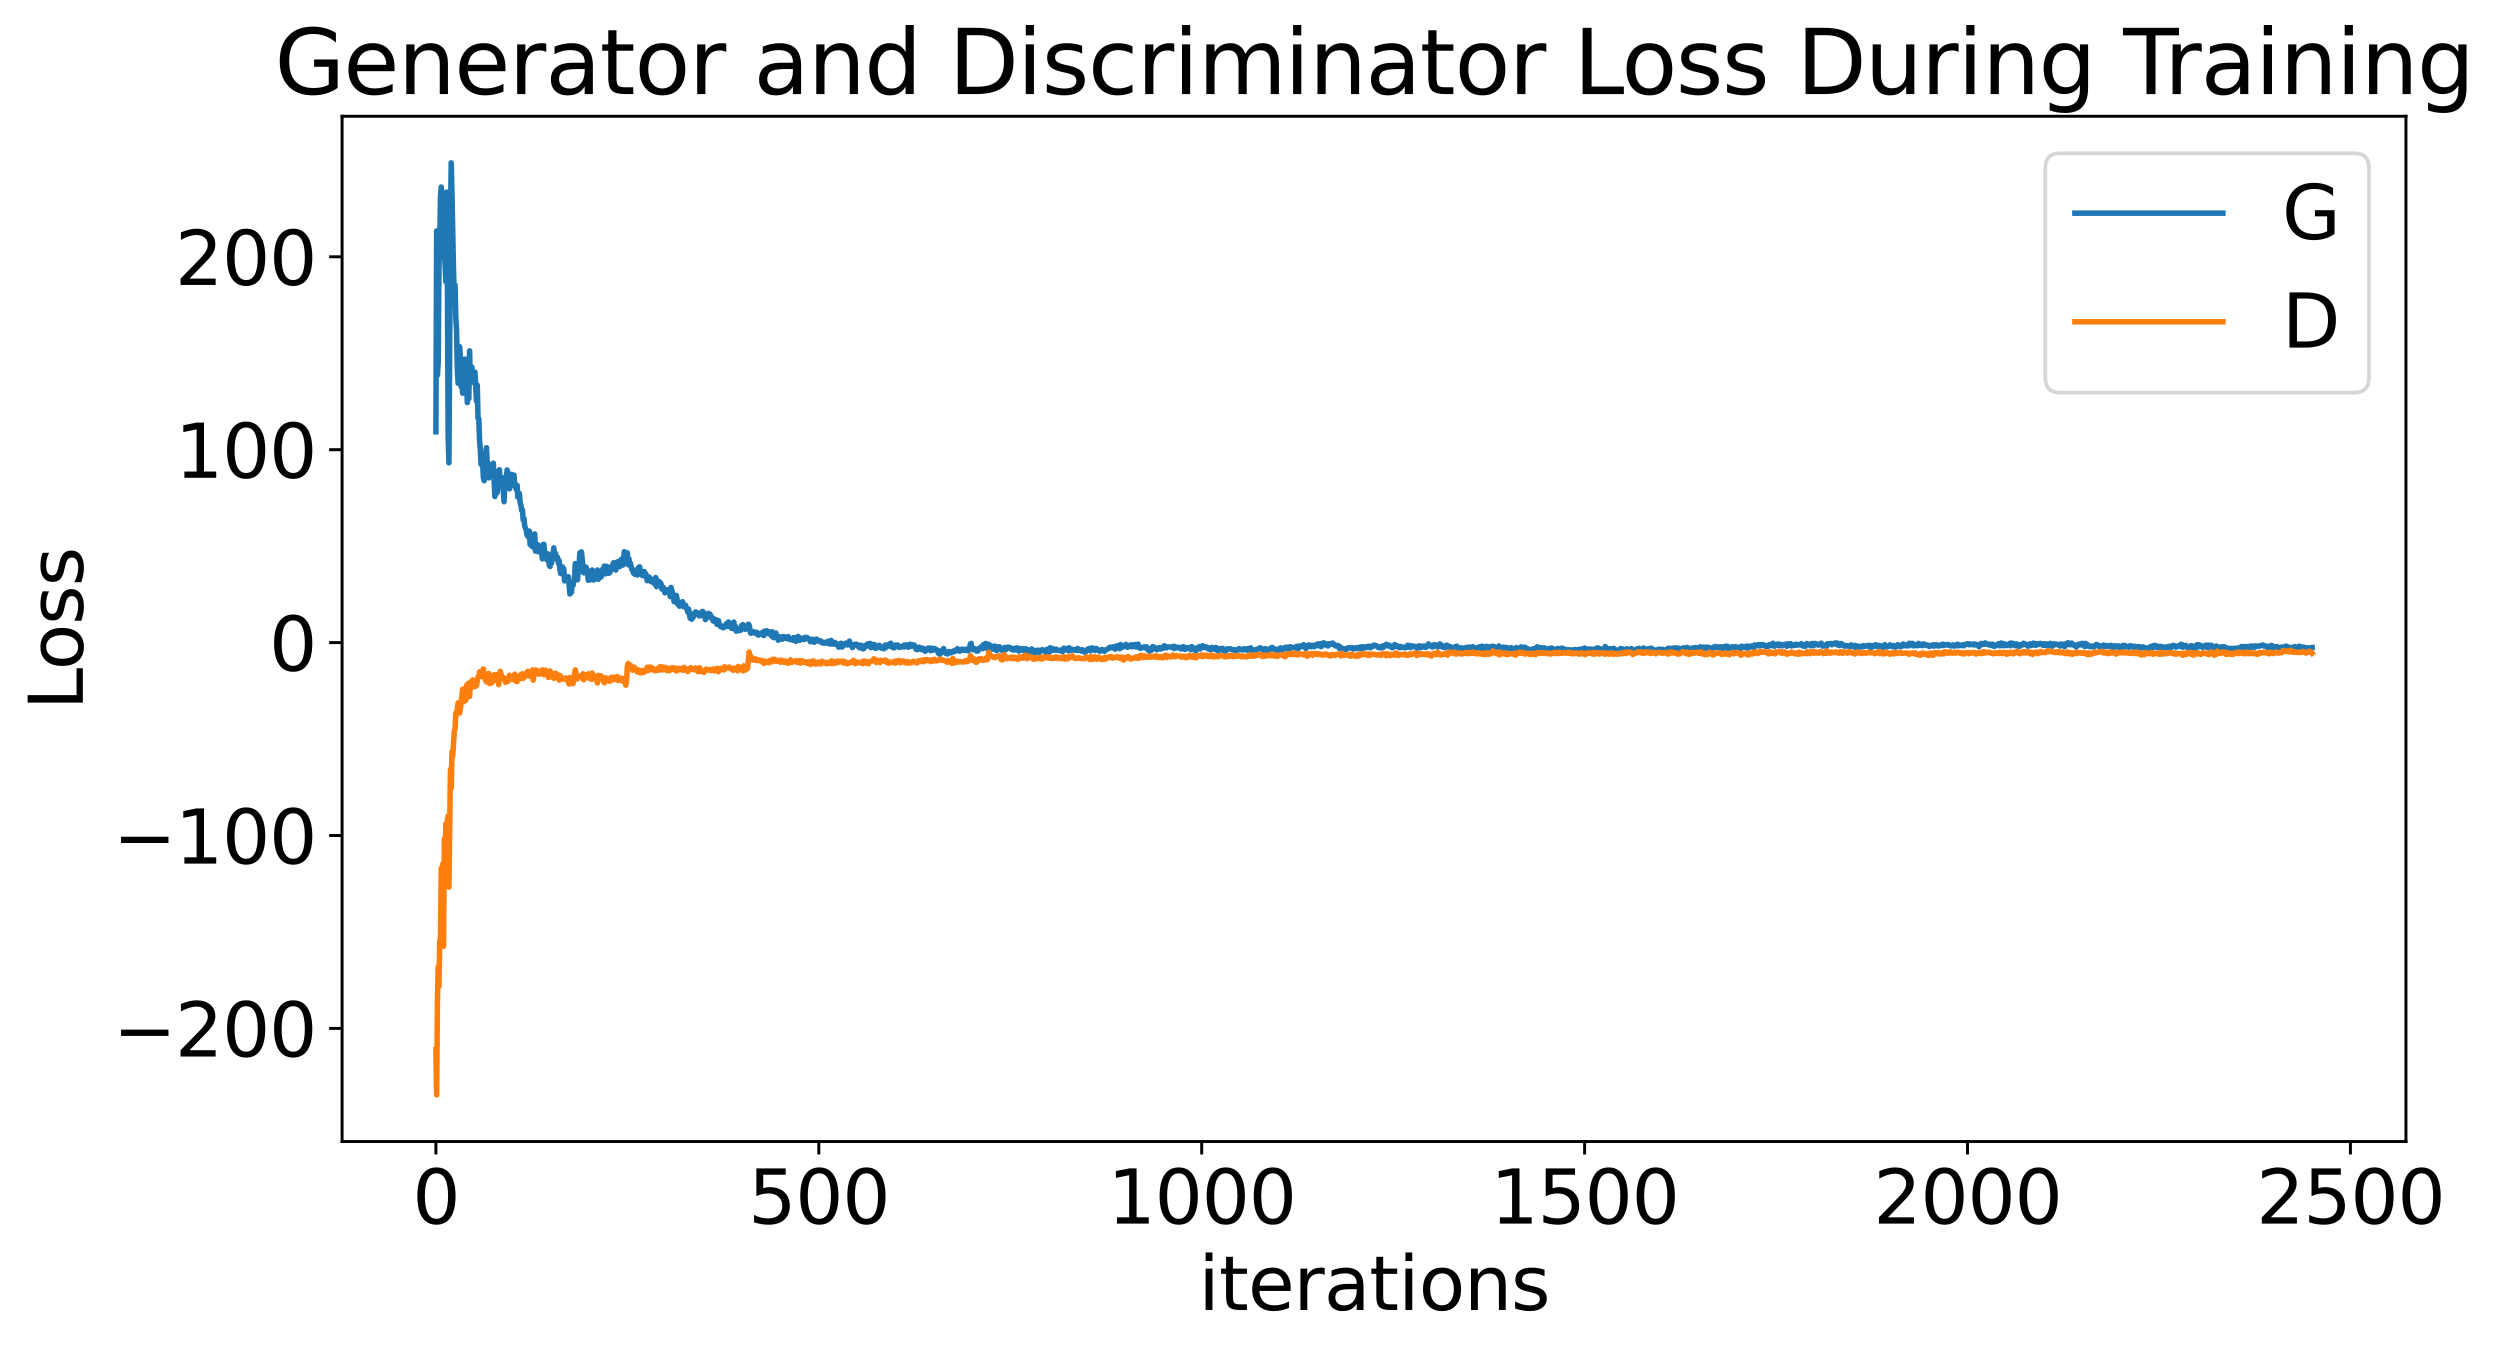 <?xml version="1.0" encoding="utf-8" standalone="no"?>
<!DOCTYPE svg PUBLIC "-//W3C//DTD SVG 1.1//EN"
  "http://www.w3.org/Graphics/SVG/1.1/DTD/svg11.dtd">
<svg xmlns:xlink="http://www.w3.org/1999/xlink" width="675.923pt" height="365.549pt" viewBox="0 0 675.923 365.549" xmlns="http://www.w3.org/2000/svg" version="1.1">
 <defs>
  <style type="text/css">*{stroke-linejoin: round; stroke-linecap: butt}</style>
 </defs>
 <g id="figure_1">
  <g id="patch_1">
   <path d="M 0 365.549 
L 675.923 365.549 
L 675.923 -0 
L 0 -0 
z
" style="fill: #ffffff"/>
  </g>
  <g id="axes_1">
   <g id="patch_2">
    <path d="M 92.491 308.636 
L 650.491 308.636 
L 650.491 31.436 
L 92.491 31.436 
z
" style="fill: #ffffff"/>
   </g>
   <g id="matplotlib.axis_1">
    <g id="xtick_1">
     <g id="line2d_1">
      <defs>
       <path id="m7aced1ba9d" d="M 0 0 
L 0 3.5 
" style="stroke: #000000; stroke-width: 0.8"/>
      </defs>
      <g>
       <use xlink:href="#m7aced1ba9d" x="117.854" y="308.636" style="stroke: #000000; stroke-width: 0.8"/>
      </g>
     </g>
     <g id="text_1">
      <!-- 0 -->
      <g transform="translate(111.492 330.833) scale(0.2 -0.2)">
       <defs>
        <path id="DejaVuSans-30" d="M 2034 4250 
Q 1547 4250 1301 3770 
Q 1056 3291 1056 2328 
Q 1056 1369 1301 889 
Q 1547 409 2034 409 
Q 2525 409 2770 889 
Q 3016 1369 3016 2328 
Q 3016 3291 2770 3770 
Q 2525 4250 2034 4250 
z
M 2034 4750 
Q 2819 4750 3233 4129 
Q 3647 3509 3647 2328 
Q 3647 1150 3233 529 
Q 2819 -91 2034 -91 
Q 1250 -91 836 529 
Q 422 1150 422 2328 
Q 422 3509 836 4129 
Q 1250 4750 2034 4750 
z
" transform="scale(0.016)"/>
       </defs>
       <use xlink:href="#DejaVuSans-30"/>
      </g>
     </g>
    </g>
    <g id="xtick_2">
     <g id="line2d_2">
      <g>
       <use xlink:href="#m7aced1ba9d" x="221.379" y="308.636" style="stroke: #000000; stroke-width: 0.8"/>
      </g>
     </g>
     <g id="text_2">
      <!-- 500 -->
      <g transform="translate(202.292 330.833) scale(0.2 -0.2)">
       <defs>
        <path id="DejaVuSans-35" d="M 691 4666 
L 3169 4666 
L 3169 4134 
L 1269 4134 
L 1269 2991 
Q 1406 3038 1543 3061 
Q 1681 3084 1819 3084 
Q 2600 3084 3056 2656 
Q 3513 2228 3513 1497 
Q 3513 744 3044 326 
Q 2575 -91 1722 -91 
Q 1428 -91 1123 -41 
Q 819 9 494 109 
L 494 744 
Q 775 591 1075 516 
Q 1375 441 1709 441 
Q 2250 441 2565 725 
Q 2881 1009 2881 1497 
Q 2881 1984 2565 2268 
Q 2250 2553 1709 2553 
Q 1456 2553 1204 2497 
Q 953 2441 691 2322 
L 691 4666 
z
" transform="scale(0.016)"/>
       </defs>
       <use xlink:href="#DejaVuSans-35"/>
       <use xlink:href="#DejaVuSans-30" x="63.623"/>
       <use xlink:href="#DejaVuSans-30" x="127.246"/>
      </g>
     </g>
    </g>
    <g id="xtick_3">
     <g id="line2d_3">
      <g>
       <use xlink:href="#m7aced1ba9d" x="324.904" y="308.636" style="stroke: #000000; stroke-width: 0.8"/>
      </g>
     </g>
     <g id="text_3">
      <!-- 1000 -->
      <g transform="translate(299.454 330.833) scale(0.2 -0.2)">
       <defs>
        <path id="DejaVuSans-31" d="M 794 531 
L 1825 531 
L 1825 4091 
L 703 3866 
L 703 4441 
L 1819 4666 
L 2450 4666 
L 2450 531 
L 3481 531 
L 3481 0 
L 794 0 
L 794 531 
z
" transform="scale(0.016)"/>
       </defs>
       <use xlink:href="#DejaVuSans-31"/>
       <use xlink:href="#DejaVuSans-30" x="63.623"/>
       <use xlink:href="#DejaVuSans-30" x="127.246"/>
       <use xlink:href="#DejaVuSans-30" x="190.869"/>
      </g>
     </g>
    </g>
    <g id="xtick_4">
     <g id="line2d_4">
      <g>
       <use xlink:href="#m7aced1ba9d" x="428.429" y="308.636" style="stroke: #000000; stroke-width: 0.8"/>
      </g>
     </g>
     <g id="text_4">
      <!-- 1500 -->
      <g transform="translate(402.979 330.833) scale(0.2 -0.2)">
       <use xlink:href="#DejaVuSans-31"/>
       <use xlink:href="#DejaVuSans-35" x="63.623"/>
       <use xlink:href="#DejaVuSans-30" x="127.246"/>
       <use xlink:href="#DejaVuSans-30" x="190.869"/>
      </g>
     </g>
    </g>
    <g id="xtick_5">
     <g id="line2d_5">
      <g>
       <use xlink:href="#m7aced1ba9d" x="531.954" y="308.636" style="stroke: #000000; stroke-width: 0.8"/>
      </g>
     </g>
     <g id="text_5">
      <!-- 2000 -->
      <g transform="translate(506.504 330.833) scale(0.2 -0.2)">
       <defs>
        <path id="DejaVuSans-32" d="M 1228 531 
L 3431 531 
L 3431 0 
L 469 0 
L 469 531 
Q 828 903 1448 1529 
Q 2069 2156 2228 2338 
Q 2531 2678 2651 2914 
Q 2772 3150 2772 3378 
Q 2772 3750 2511 3984 
Q 2250 4219 1831 4219 
Q 1534 4219 1204 4116 
Q 875 4013 500 3803 
L 500 4441 
Q 881 4594 1212 4672 
Q 1544 4750 1819 4750 
Q 2544 4750 2975 4387 
Q 3406 4025 3406 3419 
Q 3406 3131 3298 2873 
Q 3191 2616 2906 2266 
Q 2828 2175 2409 1742 
Q 1991 1309 1228 531 
z
" transform="scale(0.016)"/>
       </defs>
       <use xlink:href="#DejaVuSans-32"/>
       <use xlink:href="#DejaVuSans-30" x="63.623"/>
       <use xlink:href="#DejaVuSans-30" x="127.246"/>
       <use xlink:href="#DejaVuSans-30" x="190.869"/>
      </g>
     </g>
    </g>
    <g id="xtick_6">
     <g id="line2d_6">
      <g>
       <use xlink:href="#m7aced1ba9d" x="635.479" y="308.636" style="stroke: #000000; stroke-width: 0.8"/>
      </g>
     </g>
     <g id="text_6">
      <!-- 2500 -->
      <g transform="translate(610.029 330.833) scale(0.2 -0.2)">
       <use xlink:href="#DejaVuSans-32"/>
       <use xlink:href="#DejaVuSans-35" x="63.623"/>
       <use xlink:href="#DejaVuSans-30" x="127.246"/>
       <use xlink:href="#DejaVuSans-30" x="190.869"/>
      </g>
     </g>
    </g>
    <g id="text_7">
     <!-- iterations -->
     <g transform="translate(324.036 354.189) scale(0.2 -0.2)">
      <defs>
       <path id="DejaVuSans-69" d="M 603 3500 
L 1178 3500 
L 1178 0 
L 603 0 
L 603 3500 
z
M 603 4863 
L 1178 4863 
L 1178 4134 
L 603 4134 
L 603 4863 
z
" transform="scale(0.016)"/>
       <path id="DejaVuSans-74" d="M 1172 4494 
L 1172 3500 
L 2356 3500 
L 2356 3053 
L 1172 3053 
L 1172 1153 
Q 1172 725 1289 603 
Q 1406 481 1766 481 
L 2356 481 
L 2356 0 
L 1766 0 
Q 1100 0 847 248 
Q 594 497 594 1153 
L 594 3053 
L 172 3053 
L 172 3500 
L 594 3500 
L 594 4494 
L 1172 4494 
z
" transform="scale(0.016)"/>
       <path id="DejaVuSans-65" d="M 3597 1894 
L 3597 1613 
L 953 1613 
Q 991 1019 1311 708 
Q 1631 397 2203 397 
Q 2534 397 2845 478 
Q 3156 559 3463 722 
L 3463 178 
Q 3153 47 2828 -22 
Q 2503 -91 2169 -91 
Q 1331 -91 842 396 
Q 353 884 353 1716 
Q 353 2575 817 3079 
Q 1281 3584 2069 3584 
Q 2775 3584 3186 3129 
Q 3597 2675 3597 1894 
z
M 3022 2063 
Q 3016 2534 2758 2815 
Q 2500 3097 2075 3097 
Q 1594 3097 1305 2825 
Q 1016 2553 972 2059 
L 3022 2063 
z
" transform="scale(0.016)"/>
       <path id="DejaVuSans-72" d="M 2631 2963 
Q 2534 3019 2420 3045 
Q 2306 3072 2169 3072 
Q 1681 3072 1420 2755 
Q 1159 2438 1159 1844 
L 1159 0 
L 581 0 
L 581 3500 
L 1159 3500 
L 1159 2956 
Q 1341 3275 1631 3429 
Q 1922 3584 2338 3584 
Q 2397 3584 2469 3576 
Q 2541 3569 2628 3553 
L 2631 2963 
z
" transform="scale(0.016)"/>
       <path id="DejaVuSans-61" d="M 2194 1759 
Q 1497 1759 1228 1600 
Q 959 1441 959 1056 
Q 959 750 1161 570 
Q 1363 391 1709 391 
Q 2188 391 2477 730 
Q 2766 1069 2766 1631 
L 2766 1759 
L 2194 1759 
z
M 3341 1997 
L 3341 0 
L 2766 0 
L 2766 531 
Q 2569 213 2275 61 
Q 1981 -91 1556 -91 
Q 1019 -91 701 211 
Q 384 513 384 1019 
Q 384 1609 779 1909 
Q 1175 2209 1959 2209 
L 2766 2209 
L 2766 2266 
Q 2766 2663 2505 2880 
Q 2244 3097 1772 3097 
Q 1472 3097 1187 3025 
Q 903 2953 641 2809 
L 641 3341 
Q 956 3463 1253 3523 
Q 1550 3584 1831 3584 
Q 2591 3584 2966 3190 
Q 3341 2797 3341 1997 
z
" transform="scale(0.016)"/>
       <path id="DejaVuSans-6f" d="M 1959 3097 
Q 1497 3097 1228 2736 
Q 959 2375 959 1747 
Q 959 1119 1226 758 
Q 1494 397 1959 397 
Q 2419 397 2687 759 
Q 2956 1122 2956 1747 
Q 2956 2369 2687 2733 
Q 2419 3097 1959 3097 
z
M 1959 3584 
Q 2709 3584 3137 3096 
Q 3566 2609 3566 1747 
Q 3566 888 3137 398 
Q 2709 -91 1959 -91 
Q 1206 -91 779 398 
Q 353 888 353 1747 
Q 353 2609 779 3096 
Q 1206 3584 1959 3584 
z
" transform="scale(0.016)"/>
       <path id="DejaVuSans-6e" d="M 3513 2113 
L 3513 0 
L 2938 0 
L 2938 2094 
Q 2938 2591 2744 2837 
Q 2550 3084 2163 3084 
Q 1697 3084 1428 2787 
Q 1159 2491 1159 1978 
L 1159 0 
L 581 0 
L 581 3500 
L 1159 3500 
L 1159 2956 
Q 1366 3272 1645 3428 
Q 1925 3584 2291 3584 
Q 2894 3584 3203 3211 
Q 3513 2838 3513 2113 
z
" transform="scale(0.016)"/>
       <path id="DejaVuSans-73" d="M 2834 3397 
L 2834 2853 
Q 2591 2978 2328 3040 
Q 2066 3103 1784 3103 
Q 1356 3103 1142 2972 
Q 928 2841 928 2578 
Q 928 2378 1081 2264 
Q 1234 2150 1697 2047 
L 1894 2003 
Q 2506 1872 2764 1633 
Q 3022 1394 3022 966 
Q 3022 478 2636 193 
Q 2250 -91 1575 -91 
Q 1294 -91 989 -36 
Q 684 19 347 128 
L 347 722 
Q 666 556 975 473 
Q 1284 391 1588 391 
Q 1994 391 2212 530 
Q 2431 669 2431 922 
Q 2431 1156 2273 1281 
Q 2116 1406 1581 1522 
L 1381 1569 
Q 847 1681 609 1914 
Q 372 2147 372 2553 
Q 372 3047 722 3315 
Q 1072 3584 1716 3584 
Q 2034 3584 2315 3537 
Q 2597 3491 2834 3397 
z
" transform="scale(0.016)"/>
      </defs>
      <use xlink:href="#DejaVuSans-69"/>
      <use xlink:href="#DejaVuSans-74" x="27.783"/>
      <use xlink:href="#DejaVuSans-65" x="66.992"/>
      <use xlink:href="#DejaVuSans-72" x="128.516"/>
      <use xlink:href="#DejaVuSans-61" x="169.629"/>
      <use xlink:href="#DejaVuSans-74" x="230.908"/>
      <use xlink:href="#DejaVuSans-69" x="270.117"/>
      <use xlink:href="#DejaVuSans-6f" x="297.9"/>
      <use xlink:href="#DejaVuSans-6e" x="359.082"/>
      <use xlink:href="#DejaVuSans-73" x="422.461"/>
     </g>
    </g>
   </g>
   <g id="matplotlib.axis_2">
    <g id="ytick_1">
     <g id="line2d_7">
      <defs>
       <path id="m741ac82435" d="M 0 0 
L -3.5 0 
" style="stroke: #000000; stroke-width: 0.8"/>
      </defs>
      <g>
       <use xlink:href="#m741ac82435" x="92.491" y="278.05" style="stroke: #000000; stroke-width: 0.8"/>
      </g>
     </g>
     <g id="text_8">
      <!-- −200 -->
      <g transform="translate(30.556 285.649) scale(0.2 -0.2)">
       <defs>
        <path id="DejaVuSans-2212" d="M 678 2272 
L 4684 2272 
L 4684 1741 
L 678 1741 
L 678 2272 
z
" transform="scale(0.016)"/>
       </defs>
       <use xlink:href="#DejaVuSans-2212"/>
       <use xlink:href="#DejaVuSans-32" x="83.789"/>
       <use xlink:href="#DejaVuSans-30" x="147.412"/>
       <use xlink:href="#DejaVuSans-30" x="211.035"/>
      </g>
     </g>
    </g>
    <g id="ytick_2">
     <g id="line2d_8">
      <g>
       <use xlink:href="#m741ac82435" x="92.491" y="225.896" style="stroke: #000000; stroke-width: 0.8"/>
      </g>
     </g>
     <g id="text_9">
      <!-- −100 -->
      <g transform="translate(30.556 233.494) scale(0.2 -0.2)">
       <use xlink:href="#DejaVuSans-2212"/>
       <use xlink:href="#DejaVuSans-31" x="83.789"/>
       <use xlink:href="#DejaVuSans-30" x="147.412"/>
       <use xlink:href="#DejaVuSans-30" x="211.035"/>
      </g>
     </g>
    </g>
    <g id="ytick_3">
     <g id="line2d_9">
      <g>
       <use xlink:href="#m741ac82435" x="92.491" y="173.741" style="stroke: #000000; stroke-width: 0.8"/>
      </g>
     </g>
     <g id="text_10">
      <!-- 0 -->
      <g transform="translate(72.766 181.34) scale(0.2 -0.2)">
       <use xlink:href="#DejaVuSans-30"/>
      </g>
     </g>
    </g>
    <g id="ytick_4">
     <g id="line2d_10">
      <g>
       <use xlink:href="#m741ac82435" x="92.491" y="121.587" style="stroke: #000000; stroke-width: 0.8"/>
      </g>
     </g>
     <g id="text_11">
      <!-- 100 -->
      <g transform="translate(47.316 129.185) scale(0.2 -0.2)">
       <use xlink:href="#DejaVuSans-31"/>
       <use xlink:href="#DejaVuSans-30" x="63.623"/>
       <use xlink:href="#DejaVuSans-30" x="127.246"/>
      </g>
     </g>
    </g>
    <g id="ytick_5">
     <g id="line2d_11">
      <g>
       <use xlink:href="#m741ac82435" x="92.491" y="69.432" style="stroke: #000000; stroke-width: 0.8"/>
      </g>
     </g>
     <g id="text_12">
      <!-- 200 -->
      <g transform="translate(47.316 77.031) scale(0.2 -0.2)">
       <use xlink:href="#DejaVuSans-32"/>
       <use xlink:href="#DejaVuSans-30" x="63.623"/>
       <use xlink:href="#DejaVuSans-30" x="127.246"/>
      </g>
     </g>
    </g>
    <g id="text_13">
     <!-- Loss -->
     <g transform="translate(22.397 191.971) rotate(-90) scale(0.2 -0.2)">
      <defs>
       <path id="DejaVuSans-4c" d="M 628 4666 
L 1259 4666 
L 1259 531 
L 3531 531 
L 3531 0 
L 628 0 
L 628 4666 
z
" transform="scale(0.016)"/>
      </defs>
      <use xlink:href="#DejaVuSans-4c"/>
      <use xlink:href="#DejaVuSans-6f" x="53.963"/>
      <use xlink:href="#DejaVuSans-73" x="115.145"/>
      <use xlink:href="#DejaVuSans-73" x="167.244"/>
     </g>
    </g>
   </g>
   <g id="line2d_12">
    <path d="M 117.854 116.73 
L 118.061 62.43 
L 118.268 101.447 
L 118.475 97.742 
L 118.682 71.891 
L 118.89 66.005 
L 119.097 53.003 
L 119.304 50.573 
L 119.718 64.408 
L 119.925 63.028 
L 120.546 76.157 
L 120.753 51.933 
L 120.96 73.642 
L 121.167 118.042 
L 121.374 125.137 
L 121.788 60.942 
L 121.995 44.036 
L 122.202 52.703 
L 122.616 73.119 
L 122.823 80.272 
L 123.031 77.047 
L 123.238 85.974 
L 123.445 89.32 
L 123.652 99.782 
L 123.859 103.63 
L 124.066 95.49 
L 124.273 93.742 
L 124.48 96.556 
L 124.687 104.57 
L 124.894 103.316 
L 125.101 106.314 
L 125.308 101.623 
L 125.515 103.726 
L 125.722 97.099 
L 125.929 105.599 
L 126.136 102.09 
L 126.343 108.847 
L 126.55 107.116 
L 126.757 107.769 
L 126.964 94.855 
L 127.172 103.51 
L 127.379 99.688 
L 127.586 99.279 
L 127.793 102.538 
L 128 101.345 
L 128.207 103.442 
L 128.414 100.627 
L 128.828 108.446 
L 129.035 104.136 
L 129.242 113.024 
L 129.449 113.257 
L 129.656 118.953 
L 129.863 121.504 
L 130.07 125.536 
L 130.277 125.084 
L 130.484 124.976 
L 130.691 129.121 
L 130.898 129.965 
L 131.105 127.601 
L 131.313 122.813 
L 131.52 121.045 
L 131.727 125.34 
L 131.934 125.222 
L 132.141 129.2 
L 132.348 126.029 
L 132.555 128.688 
L 132.969 125.986 
L 133.176 127.842 
L 133.383 125.228 
L 133.797 134.24 
L 134.004 133.266 
L 134.211 131.37 
L 134.418 133.221 
L 134.625 131.531 
L 134.832 127.304 
L 135.039 127.022 
L 135.246 131.504 
L 135.454 129.12 
L 135.661 130.156 
L 135.868 129.137 
L 136.282 135.65 
L 136.489 130.074 
L 136.696 129.476 
L 136.903 129.45 
L 137.11 127.074 
L 137.524 128.405 
L 137.731 132.156 
L 137.938 129.996 
L 138.145 130.069 
L 138.352 128.265 
L 138.559 131.05 
L 138.766 130.942 
L 138.973 128.471 
L 139.18 131.531 
L 139.387 131.612 
L 139.595 132.351 
L 139.802 131.231 
L 140.009 134.408 
L 140.216 133.26 
L 140.423 133.452 
L 140.63 135.868 
L 140.837 136.568 
L 141.044 137.965 
L 141.251 137.905 
L 141.458 140.59 
L 141.665 140.248 
L 141.872 142.32 
L 142.286 143.306 
L 142.493 144.682 
L 142.7 144.52 
L 142.907 145.241 
L 143.114 143.607 
L 143.321 147.202 
L 143.528 147.402 
L 143.736 145.313 
L 143.943 147.788 
L 144.15 144.772 
L 144.357 147.865 
L 144.564 144.355 
L 144.771 149 
L 144.978 148.864 
L 145.185 147.327 
L 145.392 147.288 
L 145.599 149.193 
L 145.806 147.831 
L 146.013 148.826 
L 146.22 148.097 
L 146.427 148.745 
L 146.634 151.093 
L 146.841 147.222 
L 147.048 147.174 
L 147.255 149.684 
L 147.462 150.67 
L 147.669 150.084 
L 147.877 151.348 
L 148.084 149.722 
L 148.291 149.971 
L 148.498 152.819 
L 148.705 153.167 
L 148.912 151.635 
L 149.119 152.261 
L 149.326 150.388 
L 149.533 149.702 
L 149.74 148.135 
L 149.947 150.23 
L 150.154 149.606 
L 150.568 151.227 
L 150.775 150.755 
L 150.982 152.243 
L 151.189 151.654 
L 151.396 154.12 
L 151.603 155.049 
L 151.81 153.345 
L 152.018 153.232 
L 152.225 154.848 
L 152.432 153.801 
L 152.639 157.049 
L 152.846 156.894 
L 153.053 155.884 
L 153.26 156.207 
L 153.674 155.932 
L 154.088 160.584 
L 154.295 159.109 
L 154.502 160.133 
L 154.709 157.418 
L 154.916 158.295 
L 155.123 157.179 
L 155.33 156.743 
L 155.537 152.372 
L 155.744 154.609 
L 155.951 154.733 
L 156.159 156.748 
L 156.366 153.888 
L 156.573 153.043 
L 156.78 149.447 
L 156.987 149.481 
L 157.194 149.219 
L 157.815 154.869 
L 158.022 153.25 
L 158.229 154.622 
L 158.436 153.342 
L 158.643 153.924 
L 158.85 155.062 
L 159.057 156.884 
L 159.264 155.222 
L 159.471 156.802 
L 159.885 155.609 
L 160.092 154.116 
L 160.507 156.808 
L 160.714 155.757 
L 160.921 156.419 
L 161.128 154.642 
L 161.335 156.161 
L 161.542 154.121 
L 161.749 156.646 
L 161.956 155.53 
L 162.163 156.177 
L 162.37 155.396 
L 162.577 155.886 
L 162.784 155.26 
L 162.991 153.8 
L 163.198 154.311 
L 163.405 153.059 
L 163.612 154.648 
L 163.819 155.121 
L 164.026 153.132 
L 164.441 154.046 
L 164.648 154.987 
L 164.855 154.817 
L 165.269 153.203 
L 165.476 153.916 
L 165.683 152.706 
L 165.89 152.167 
L 166.097 152.402 
L 166.304 152.18 
L 166.511 154.12 
L 166.718 152.017 
L 166.925 153.004 
L 167.132 151.826 
L 167.339 152.171 
L 167.546 153.166 
L 167.753 152.959 
L 167.96 151.263 
L 168.374 152.79 
L 168.789 149.16 
L 169.203 150.867 
L 169.41 150.354 
L 169.617 149.479 
L 169.824 152.677 
L 170.031 151.048 
L 170.238 152.47 
L 170.445 152.266 
L 170.859 154.069 
L 171.066 154.003 
L 171.273 154.911 
L 171.687 155.294 
L 171.894 154.961 
L 172.101 154.061 
L 172.308 155.471 
L 172.515 153.969 
L 172.723 153.382 
L 172.93 153.259 
L 173.344 155.292 
L 173.551 154.85 
L 173.758 155.671 
L 173.965 154.673 
L 174.172 154.526 
L 174.379 155.552 
L 174.586 155.152 
L 175 157.01 
L 175.207 156.05 
L 175.414 155.986 
L 175.828 156.386 
L 176.035 157.272 
L 176.242 156.749 
L 176.449 157.107 
L 176.656 157.119 
L 176.864 157.762 
L 177.071 157.134 
L 177.278 156.145 
L 177.485 158.607 
L 177.692 157.443 
L 177.899 157.06 
L 178.106 157.836 
L 178.313 157.316 
L 178.727 157.854 
L 178.934 159.261 
L 179.141 158.661 
L 179.348 158.87 
L 179.555 159.239 
L 179.762 160.284 
L 179.969 159.664 
L 180.176 159.434 
L 180.383 159.79 
L 180.797 159.882 
L 181.005 160.257 
L 181.212 161.29 
L 181.419 158.839 
L 181.833 160.457 
L 182.04 160.777 
L 182.247 162.659 
L 182.454 162.115 
L 182.661 162.23 
L 182.868 160.983 
L 183.282 163.379 
L 183.489 163.182 
L 183.696 163.88 
L 183.903 163.181 
L 184.317 162.823 
L 184.524 162.673 
L 184.731 164.01 
L 184.938 163.898 
L 185.146 163.588 
L 185.353 163.629 
L 185.56 164.449 
L 185.767 164.678 
L 185.974 165.504 
L 186.181 164.693 
L 186.595 167.153 
L 186.802 165.966 
L 187.009 167.414 
L 187.216 166.665 
L 187.423 166.885 
L 187.837 165.964 
L 188.044 165.435 
L 188.251 165.632 
L 188.458 166.036 
L 188.665 165.705 
L 189.079 166.526 
L 189.287 166.211 
L 189.494 166.17 
L 189.701 166.419 
L 189.908 165.31 
L 190.115 165.437 
L 190.322 166.031 
L 190.529 165.914 
L 190.736 167.509 
L 190.943 166.784 
L 191.15 166.803 
L 191.564 165.849 
L 191.771 166.801 
L 191.978 166.075 
L 192.392 167.123 
L 192.599 167.003 
L 192.806 167.875 
L 193.013 167.313 
L 193.22 168.064 
L 193.635 167.564 
L 193.842 168.793 
L 194.049 168.643 
L 194.256 167.816 
L 194.463 168.876 
L 194.877 169.444 
L 195.084 169.245 
L 195.291 169.408 
L 195.498 169.728 
L 196.119 169.38 
L 196.326 168.683 
L 196.533 168.772 
L 196.74 169.344 
L 196.947 168.172 
L 197.361 169.206 
L 197.776 169.872 
L 197.983 169.938 
L 198.19 169.719 
L 198.397 168.183 
L 198.604 169.845 
L 198.811 169.298 
L 199.018 170.614 
L 199.639 170.481 
L 199.846 170.526 
L 200.053 169.978 
L 200.26 170.365 
L 200.467 169.182 
L 200.674 170.062 
L 200.881 168.886 
L 201.502 170.145 
L 201.71 169.928 
L 201.917 170.004 
L 202.124 169.875 
L 202.331 168.776 
L 202.538 168.991 
L 202.952 171.177 
L 203.159 171.202 
L 203.366 170.911 
L 203.78 170.815 
L 203.987 171.005 
L 204.194 170.949 
L 204.401 171.339 
L 204.608 170.948 
L 204.815 171.198 
L 205.022 171.715 
L 205.229 171.475 
L 205.436 171.484 
L 206.058 171.037 
L 206.265 171.609 
L 206.472 171.846 
L 206.679 170.643 
L 206.886 170.671 
L 207.093 171.286 
L 207.3 170.54 
L 207.507 171.207 
L 207.714 171.295 
L 207.921 170.806 
L 208.128 170.956 
L 208.335 171.291 
L 208.542 171.915 
L 208.749 170.798 
L 209.163 172.397 
L 209.37 171.585 
L 209.577 171.605 
L 209.785 171.167 
L 209.992 172.322 
L 210.199 172.258 
L 210.406 173.086 
L 210.82 172.21 
L 211.027 172.172 
L 211.234 172.281 
L 211.441 172.822 
L 211.855 172.079 
L 212.062 172.579 
L 212.269 172.246 
L 212.476 172.598 
L 212.683 172.411 
L 212.89 172.674 
L 213.097 172.114 
L 213.304 172.761 
L 213.511 172.901 
L 213.718 172.811 
L 213.926 172.945 
L 214.133 172.885 
L 214.34 173.068 
L 214.547 172.388 
L 214.754 172.658 
L 214.961 172.571 
L 215.168 173.385 
L 215.375 172.354 
L 215.582 172.34 
L 215.789 172.085 
L 216.203 173.137 
L 216.41 172.492 
L 216.824 172.835 
L 217.031 172.63 
L 217.238 172.593 
L 217.445 172.908 
L 217.652 172.321 
L 217.859 172.453 
L 218.067 172.33 
L 218.274 172.596 
L 218.481 172.528 
L 218.688 172.861 
L 218.895 172.896 
L 219.102 173.496 
L 219.516 172.827 
L 220.137 173.642 
L 220.344 173.417 
L 220.551 172.834 
L 220.758 172.801 
L 220.965 172.936 
L 221.172 173.232 
L 221.379 173.198 
L 221.586 173.482 
L 221.793 173.24 
L 222.415 173.864 
L 222.622 173.679 
L 222.829 173.868 
L 223.036 173.729 
L 223.243 173.863 
L 223.45 173.579 
L 223.657 173.718 
L 223.864 173.393 
L 224.071 174.005 
L 224.485 174.147 
L 224.692 173.145 
L 225.106 173.921 
L 225.313 174.145 
L 225.52 174.02 
L 225.727 173.687 
L 226.141 174.288 
L 226.349 174.129 
L 226.556 174.243 
L 226.763 174.971 
L 226.97 174.149 
L 227.177 174.472 
L 227.384 173.912 
L 227.591 174.93 
L 227.798 174.81 
L 228.212 174.194 
L 228.419 174.111 
L 228.626 173.893 
L 228.833 173.937 
L 229.04 174.382 
L 229.454 174.032 
L 229.661 173.335 
L 229.868 174.325 
L 230.075 174.571 
L 230.282 174.284 
L 230.49 175.075 
L 230.697 174.592 
L 231.111 174.201 
L 231.318 174.357 
L 231.525 174.18 
L 231.732 174.241 
L 231.939 174.705 
L 232.146 174.679 
L 232.353 175.121 
L 232.56 175.179 
L 232.767 174.431 
L 232.974 174.649 
L 233.181 175.257 
L 233.388 175.436 
L 233.595 175.288 
L 233.802 174.562 
L 234.009 174.724 
L 234.216 174.37 
L 234.423 174.653 
L 234.631 174.068 
L 234.838 174.415 
L 235.045 174.314 
L 235.252 173.964 
L 235.459 175.091 
L 235.666 174.4 
L 235.873 174.447 
L 236.08 174.234 
L 236.287 174.976 
L 236.494 174.326 
L 236.701 175.3 
L 236.908 174.829 
L 237.322 175.128 
L 237.736 174.462 
L 237.943 174.73 
L 238.15 174.813 
L 238.357 175.237 
L 238.564 175.076 
L 238.772 175.141 
L 238.979 175.424 
L 239.186 175.255 
L 239.393 174.372 
L 239.6 175.023 
L 240.221 174.297 
L 240.428 174.415 
L 240.635 174.012 
L 240.842 173.923 
L 241.049 174.914 
L 241.256 174.885 
L 241.463 174.595 
L 241.67 175.164 
L 241.877 174.999 
L 242.084 174.408 
L 242.291 174.791 
L 242.705 174.398 
L 242.913 174.925 
L 243.12 175.056 
L 243.741 174.801 
L 243.948 174.937 
L 244.155 174.81 
L 244.362 174.462 
L 244.569 174.9 
L 244.776 174.84 
L 244.983 174.328 
L 245.19 174.398 
L 245.604 174.995 
L 245.811 174.347 
L 246.018 174.18 
L 246.432 174.718 
L 246.639 174.316 
L 246.846 174.536 
L 247.054 174.371 
L 247.261 174.538 
L 247.675 175.518 
L 247.882 175.645 
L 248.089 175.612 
L 248.296 175.052 
L 248.503 174.975 
L 248.71 175.427 
L 248.917 175.272 
L 249.124 175.617 
L 249.331 175.248 
L 249.538 175.295 
L 249.952 175.899 
L 250.159 176.078 
L 250.573 175.413 
L 250.78 175.624 
L 250.987 175.198 
L 251.402 175.446 
L 251.609 175.928 
L 251.816 175.219 
L 252.023 175.687 
L 252.23 175.795 
L 252.437 175.437 
L 252.644 175.329 
L 253.472 175.826 
L 253.679 176.583 
L 254.093 176.896 
L 254.507 175.912 
L 254.714 176.351 
L 254.921 176.182 
L 255.128 175.35 
L 255.336 176.114 
L 255.543 176.114 
L 255.75 176.673 
L 256.164 176.795 
L 256.371 176.325 
L 256.578 176.152 
L 256.785 176.214 
L 256.992 176.505 
L 257.199 176.473 
L 257.82 175.988 
L 258.027 176.178 
L 258.441 175.707 
L 258.648 175.724 
L 258.855 175.383 
L 259.269 176.011 
L 259.477 176.042 
L 259.891 175.816 
L 260.098 175.497 
L 260.305 175.554 
L 260.512 175.759 
L 260.926 175.844 
L 261.133 175.513 
L 261.34 175.602 
L 261.754 175.971 
L 262.168 175.09 
L 262.375 174.098 
L 262.582 173.961 
L 262.789 175.204 
L 262.996 175.656 
L 263.203 175.423 
L 263.41 175.632 
L 263.618 175.4 
L 264.032 176.052 
L 264.239 175.854 
L 264.446 175.971 
L 264.653 175.321 
L 264.86 175.442 
L 265.274 174.876 
L 265.481 174.87 
L 265.688 175.364 
L 265.895 174.282 
L 266.102 175.18 
L 266.309 175.132 
L 266.516 173.969 
L 266.723 174.975 
L 266.93 175.186 
L 267.137 175.592 
L 267.344 174.224 
L 267.551 174.801 
L 267.759 174.913 
L 267.966 174.656 
L 268.38 175.516 
L 268.587 174.805 
L 268.794 174.947 
L 269.001 174.674 
L 269.208 175.576 
L 269.415 175.911 
L 269.829 174.921 
L 270.036 175.439 
L 270.243 174.862 
L 270.45 175.643 
L 270.657 175.346 
L 270.864 175.822 
L 271.071 175.426 
L 271.485 175.266 
L 271.692 175.036 
L 271.9 175.682 
L 272.521 174.957 
L 272.728 175.009 
L 272.935 175.237 
L 273.142 175.091 
L 273.349 175.477 
L 273.556 175.388 
L 273.763 175.687 
L 273.97 175.335 
L 274.177 175.784 
L 274.384 175.347 
L 274.591 175.324 
L 274.798 175.16 
L 275.005 175.583 
L 275.212 175.229 
L 275.419 176.03 
L 275.626 175.341 
L 275.833 175.749 
L 276.041 175.76 
L 276.455 175.409 
L 276.662 175.854 
L 276.869 175.921 
L 277.283 175.379 
L 277.49 176.221 
L 277.697 175.558 
L 277.904 175.672 
L 278.111 176.332 
L 278.732 175.693 
L 278.939 175.452 
L 279.146 176.452 
L 279.353 176.217 
L 279.56 176.977 
L 279.767 175.887 
L 279.974 176.257 
L 280.182 176.363 
L 280.389 175.833 
L 280.803 175.793 
L 281.01 176.41 
L 281.217 176.011 
L 281.424 175.973 
L 281.838 175.636 
L 282.045 175.868 
L 282.252 175.843 
L 282.873 176.531 
L 283.08 175.556 
L 283.287 176.013 
L 283.494 176.017 
L 283.701 176.345 
L 283.908 175.14 
L 284.323 175.377 
L 284.53 175.783 
L 284.737 175.423 
L 284.944 175.801 
L 285.151 175.669 
L 285.358 175.789 
L 285.565 175.528 
L 285.979 175.858 
L 286.807 175.854 
L 287.014 175.697 
L 287.221 176.201 
L 287.635 175.238 
L 287.842 175.776 
L 288.256 175.513 
L 288.464 175.514 
L 288.671 175.285 
L 288.878 175.989 
L 289.085 175.157 
L 289.292 175.828 
L 289.499 175.453 
L 289.706 175.768 
L 290.327 175.605 
L 290.534 175.798 
L 290.741 175.773 
L 290.948 175.579 
L 291.155 175.86 
L 291.362 175.333 
L 291.569 175.83 
L 291.776 175.658 
L 292.19 175.757 
L 292.397 176.02 
L 292.605 175.659 
L 292.812 175.961 
L 293.019 175.953 
L 293.226 176.321 
L 293.433 175.985 
L 293.64 176.126 
L 293.847 175.914 
L 294.054 175.52 
L 294.261 175.792 
L 294.468 175.351 
L 294.675 175.283 
L 294.882 175.971 
L 295.089 175.401 
L 295.296 175.178 
L 295.71 175.701 
L 296.124 175.877 
L 296.331 175.294 
L 296.953 175.801 
L 297.16 175.732 
L 297.367 176.074 
L 297.781 175.739 
L 297.988 175.59 
L 298.195 175.826 
L 298.402 175.881 
L 298.609 176.103 
L 298.816 175.818 
L 299.23 175.59 
L 299.851 175.277 
L 300.058 174.986 
L 300.679 175.154 
L 300.887 174.904 
L 301.094 175.099 
L 301.301 174.969 
L 301.508 175.504 
L 301.715 174.699 
L 301.922 174.831 
L 302.129 174.606 
L 302.336 174.634 
L 302.543 174.794 
L 302.75 175.391 
L 302.957 174.278 
L 303.578 174.969 
L 303.785 174.621 
L 303.992 174.54 
L 304.199 174.605 
L 304.406 174.237 
L 304.613 174.811 
L 304.82 175.007 
L 305.028 174.51 
L 305.235 174.737 
L 305.649 174.762 
L 305.856 174.323 
L 306.063 174.867 
L 306.477 174.71 
L 306.684 174.335 
L 306.891 174.263 
L 307.098 174.89 
L 307.305 174.503 
L 307.512 174.751 
L 307.719 174.164 
L 307.926 175.057 
L 308.34 175.29 
L 308.961 175.032 
L 309.376 174.918 
L 309.583 175.167 
L 309.79 174.879 
L 309.997 174.898 
L 310.411 175.764 
L 310.618 175.513 
L 310.825 176.06 
L 311.032 175.326 
L 311.239 175.853 
L 311.653 174.818 
L 311.86 175.37 
L 312.067 174.99 
L 312.274 175.154 
L 312.688 175.659 
L 312.895 175.602 
L 313.31 175.101 
L 313.517 175.393 
L 313.724 175.477 
L 314.138 175.066 
L 314.345 175.31 
L 314.552 175.089 
L 314.759 174.589 
L 314.966 175.021 
L 315.173 174.79 
L 315.38 175.17 
L 315.587 174.947 
L 316.415 174.91 
L 316.829 175.034 
L 317.244 174.742 
L 317.451 175.353 
L 317.658 174.799 
L 317.865 175.076 
L 318.072 175.054 
L 318.279 175.156 
L 318.486 175.007 
L 319.107 175.081 
L 319.314 175.458 
L 319.521 175.097 
L 319.728 175.103 
L 319.935 174.84 
L 320.349 175.588 
L 320.556 175.227 
L 320.97 175.091 
L 321.177 175.332 
L 321.799 175.065 
L 322.006 175.659 
L 322.213 174.818 
L 322.42 175.155 
L 323.041 175.272 
L 323.248 175.982 
L 323.869 175.099 
L 324.076 175.107 
L 324.283 174.82 
L 324.49 175.458 
L 324.697 175.076 
L 324.904 175.091 
L 325.111 174.591 
L 325.733 175.066 
L 325.94 174.908 
L 326.147 175.031 
L 326.354 174.975 
L 326.561 175.371 
L 326.768 175.278 
L 326.975 175.574 
L 327.182 175.621 
L 327.596 175.015 
L 327.803 175.227 
L 328.01 175.197 
L 328.217 175.564 
L 328.631 175.057 
L 328.838 175.087 
L 329.252 176.029 
L 329.459 175.483 
L 329.874 175.421 
L 330.081 175.655 
L 330.288 175.351 
L 330.495 175.284 
L 330.702 175.868 
L 330.909 175.623 
L 331.116 175.743 
L 331.323 176.091 
L 331.53 175.536 
L 331.737 175.438 
L 331.944 175.585 
L 332.358 175.407 
L 332.565 175.397 
L 333.186 175.677 
L 333.6 175.62 
L 333.808 175.912 
L 334.015 175.748 
L 334.222 175.908 
L 334.429 175.843 
L 334.636 175.571 
L 334.843 175.719 
L 335.05 175.367 
L 335.257 175.555 
L 335.671 175.619 
L 335.878 175.734 
L 336.292 175.418 
L 336.499 175.665 
L 336.706 175.424 
L 337.12 175.794 
L 337.327 175.439 
L 337.534 175.374 
L 337.949 175.812 
L 338.156 175.171 
L 338.57 176.055 
L 338.777 175.801 
L 338.984 176.177 
L 339.191 176.099 
L 339.398 175.668 
L 339.605 175.763 
L 340.226 175.408 
L 340.433 175.401 
L 340.64 175.142 
L 340.847 175.453 
L 341.054 175.296 
L 341.675 175.843 
L 342.09 175.359 
L 342.297 175.554 
L 342.504 175.953 
L 342.711 175.65 
L 342.918 175.866 
L 343.125 175.538 
L 343.332 175.606 
L 343.539 175.239 
L 343.953 175.03 
L 344.16 175.358 
L 344.367 175.384 
L 344.574 175.706 
L 344.988 175.534 
L 345.609 175.951 
L 345.816 175.451 
L 346.023 175.692 
L 346.231 175.154 
L 346.438 175.624 
L 346.645 175.801 
L 347.059 175.25 
L 347.266 175.269 
L 347.473 175.005 
L 347.68 175.244 
L 348.094 175.222 
L 348.301 174.925 
L 348.508 175.72 
L 348.715 175.018 
L 348.922 174.866 
L 349.336 175.126 
L 349.957 175.063 
L 350.164 175.164 
L 350.372 175.083 
L 350.579 174.754 
L 350.786 175.529 
L 350.993 174.746 
L 351.2 175.2 
L 351.407 174.64 
L 351.821 174.773 
L 352.028 174.629 
L 352.235 174.817 
L 352.442 174.321 
L 352.649 174.891 
L 352.856 174.758 
L 353.063 175.334 
L 353.27 174.615 
L 353.477 174.957 
L 353.684 174.519 
L 353.891 174.369 
L 354.513 174.872 
L 354.72 174.476 
L 355.341 174.865 
L 355.548 174.663 
L 355.755 174.301 
L 355.962 174.332 
L 356.376 174.064 
L 356.583 174.617 
L 356.997 174.056 
L 357.204 174.793 
L 357.411 174.703 
L 357.825 173.798 
L 358.032 174.225 
L 358.239 173.957 
L 358.446 174.163 
L 358.654 174.077 
L 358.861 174.607 
L 359.068 174.632 
L 359.275 174.092 
L 359.482 174.232 
L 359.689 174.029 
L 360.103 174.196 
L 360.31 173.861 
L 361.138 174.683 
L 361.345 174.496 
L 361.966 174.624 
L 362.173 175.37 
L 362.38 175.459 
L 362.587 175.062 
L 362.795 175.708 
L 363.002 175.378 
L 363.209 175.606 
L 363.416 175.415 
L 363.623 175.426 
L 363.83 175.671 
L 364.451 175.142 
L 364.658 175.12 
L 364.865 175.229 
L 365.279 175.127 
L 365.486 175.18 
L 365.693 175.115 
L 365.9 175.495 
L 366.107 175.25 
L 366.521 175.353 
L 366.728 175.104 
L 366.936 175.303 
L 367.143 175.138 
L 367.35 175.286 
L 367.557 174.993 
L 367.764 175.07 
L 367.971 174.912 
L 368.178 175.487 
L 368.385 175.349 
L 368.592 174.875 
L 368.799 175.108 
L 369.006 175.01 
L 369.213 175.148 
L 369.42 174.844 
L 369.627 174.962 
L 369.834 174.918 
L 370.041 174.724 
L 370.248 175.071 
L 370.455 175.144 
L 370.869 174.715 
L 371.077 174.858 
L 371.491 174.404 
L 372.112 174.588 
L 372.319 174.709 
L 372.526 174.958 
L 372.733 174.866 
L 372.94 175.157 
L 373.354 174.812 
L 373.561 175.153 
L 373.768 174.694 
L 373.975 175.073 
L 374.182 174.532 
L 374.596 174.549 
L 374.803 174.194 
L 375.01 174.577 
L 375.218 174.607 
L 375.632 174.431 
L 376.046 174.944 
L 376.253 174.944 
L 376.46 175.128 
L 376.667 174.757 
L 376.874 174.867 
L 377.081 174.271 
L 377.495 174.796 
L 377.702 174.594 
L 377.909 174.687 
L 378.116 174.968 
L 378.53 175.112 
L 378.737 174.8 
L 379.151 175.05 
L 379.359 174.966 
L 379.773 175.142 
L 379.98 174.941 
L 380.187 174.902 
L 380.394 175.042 
L 380.601 174.448 
L 380.808 174.955 
L 381.015 174.589 
L 381.222 174.583 
L 381.429 175.099 
L 381.843 174.624 
L 382.05 174.764 
L 382.671 174.804 
L 382.878 174.84 
L 383.085 175.248 
L 383.292 174.811 
L 383.5 174.79 
L 383.707 174.616 
L 383.914 175.098 
L 384.121 174.706 
L 384.328 175.054 
L 384.949 174.658 
L 385.363 175.043 
L 385.57 174.987 
L 385.984 174.469 
L 386.191 174.094 
L 387.019 174.853 
L 387.433 174.894 
L 387.641 174.348 
L 388.055 174.325 
L 388.262 174.577 
L 388.469 174.499 
L 388.676 174.941 
L 388.883 174.68 
L 389.09 174.775 
L 389.297 174.083 
L 389.504 174.597 
L 389.711 174.432 
L 389.918 174.893 
L 390.125 175.004 
L 390.332 174.679 
L 390.539 174.999 
L 390.746 175.097 
L 390.953 174.553 
L 391.16 174.432 
L 391.367 174.88 
L 391.574 174.639 
L 391.782 174.89 
L 391.989 175.366 
L 392.196 174.847 
L 392.403 175.294 
L 392.61 175.222 
L 392.817 175.352 
L 393.231 174.968 
L 393.438 174.865 
L 393.645 175.178 
L 393.852 174.709 
L 394.266 175.296 
L 394.68 175.296 
L 395.094 175.137 
L 395.301 175.597 
L 395.508 175.392 
L 395.715 175.471 
L 395.923 175.221 
L 396.13 175.179 
L 396.337 175.263 
L 396.544 175.029 
L 396.751 175.606 
L 396.958 175.389 
L 397.165 174.961 
L 397.372 175.232 
L 397.579 175.022 
L 397.786 175.254 
L 398.2 174.827 
L 398.407 175.216 
L 398.614 175.148 
L 398.821 175.453 
L 399.235 175.186 
L 399.442 175.289 
L 399.649 174.993 
L 399.856 175.044 
L 400.064 174.871 
L 400.478 175.337 
L 400.685 174.689 
L 400.892 174.942 
L 401.099 175.381 
L 401.306 174.96 
L 401.513 175.219 
L 401.72 174.785 
L 401.927 174.961 
L 402.134 174.775 
L 402.755 175.376 
L 402.962 174.951 
L 403.376 174.724 
L 403.583 174.872 
L 403.79 174.747 
L 403.997 174.815 
L 404.205 175.239 
L 404.412 175.158 
L 404.619 175.248 
L 404.826 175.017 
L 405.033 175.043 
L 405.24 174.643 
L 405.447 175.422 
L 405.654 175.323 
L 405.861 175.094 
L 406.068 175.065 
L 406.275 175.204 
L 406.482 174.963 
L 406.689 175.078 
L 406.896 175.621 
L 407.103 175.166 
L 407.31 175.049 
L 407.724 175.249 
L 407.931 175.615 
L 408.553 175.1 
L 408.76 175.251 
L 408.967 175.545 
L 409.174 175.364 
L 409.588 175.672 
L 410.002 175.087 
L 410.209 175.633 
L 410.623 176.064 
L 410.83 175.514 
L 411.037 175.344 
L 411.244 174.896 
L 411.451 175.44 
L 411.658 175.147 
L 411.865 175.634 
L 412.072 175.04 
L 412.279 174.964 
L 412.487 175.699 
L 412.694 175.296 
L 412.901 175.338 
L 413.315 175.951 
L 413.522 175.6 
L 413.729 175.889 
L 413.936 175.618 
L 414.143 175.871 
L 414.557 175.364 
L 414.764 175.649 
L 414.971 175.567 
L 415.178 175.803 
L 415.592 174.882 
L 415.799 175.345 
L 416.213 175.386 
L 416.42 175.078 
L 416.628 175.474 
L 416.835 175.125 
L 417.042 175.284 
L 417.249 175.793 
L 417.456 175.597 
L 417.663 175.174 
L 418.284 175.756 
L 418.491 175.555 
L 418.698 175.764 
L 418.905 175.302 
L 419.319 175.408 
L 419.526 175.209 
L 419.733 175.588 
L 420.147 175.481 
L 420.354 175.679 
L 420.769 175.48 
L 420.976 175.593 
L 421.183 175.332 
L 421.39 175.474 
L 421.597 175.473 
L 421.804 175.676 
L 422.011 175.311 
L 422.218 175.553 
L 422.425 175.239 
L 422.632 175.58 
L 422.839 175.508 
L 423.046 175.763 
L 423.253 175.577 
L 423.46 175.615 
L 423.667 175.856 
L 423.874 175.759 
L 424.081 176.07 
L 424.288 175.664 
L 424.495 175.762 
L 424.702 176.022 
L 425.117 175.724 
L 425.531 175.82 
L 425.738 175.614 
L 425.945 175.778 
L 426.773 175.618 
L 426.98 175.885 
L 427.187 175.545 
L 427.394 175.941 
L 427.601 175.451 
L 427.808 175.797 
L 428.015 175.853 
L 428.429 175.214 
L 428.636 175.676 
L 428.844 175.703 
L 429.051 175.519 
L 429.258 175.673 
L 429.465 175.625 
L 429.672 175.45 
L 429.879 176.021 
L 430.086 175.617 
L 430.293 175.528 
L 430.5 175.891 
L 430.914 175.527 
L 431.121 175.609 
L 431.328 175.831 
L 431.535 175.32 
L 431.742 175.442 
L 431.949 175.173 
L 432.363 175.311 
L 432.57 175.761 
L 432.985 175.494 
L 433.192 175.72 
L 433.399 175.446 
L 433.606 175.55 
L 433.813 175.333 
L 434.02 174.807 
L 434.641 175.682 
L 434.848 175.428 
L 435.055 175.729 
L 435.469 175.378 
L 435.676 175.675 
L 435.883 175.42 
L 436.09 175.855 
L 436.297 175.294 
L 436.504 175.926 
L 436.711 175.704 
L 436.918 175.698 
L 437.126 175.837 
L 437.54 175.901 
L 437.747 175.645 
L 437.954 175.754 
L 438.161 175.338 
L 438.575 176.021 
L 438.782 175.487 
L 438.989 175.826 
L 439.196 175.703 
L 439.403 175.953 
L 439.61 175.569 
L 439.817 175.422 
L 440.024 175.461 
L 440.231 175.829 
L 441.059 175.373 
L 441.267 175.485 
L 441.474 175.732 
L 441.681 175.717 
L 441.888 175.919 
L 442.095 175.958 
L 442.509 175.456 
L 442.716 175.703 
L 443.13 175.291 
L 443.337 176.052 
L 443.544 175.675 
L 443.751 175.646 
L 444.372 175.212 
L 444.786 176.102 
L 444.993 175.528 
L 445.2 175.995 
L 445.408 175.447 
L 445.615 175.961 
L 445.822 175.36 
L 446.029 175.578 
L 446.443 175.236 
L 446.857 175.769 
L 447.064 175.61 
L 447.685 176.177 
L 448.099 175.665 
L 448.513 175.516 
L 448.72 175.71 
L 448.927 176.087 
L 449.134 175.526 
L 449.341 175.977 
L 449.549 175.575 
L 449.756 175.991 
L 449.963 175.704 
L 450.17 175.945 
L 450.377 175.675 
L 450.791 175.655 
L 450.998 175.272 
L 451.205 175.525 
L 451.412 175.277 
L 451.619 175.492 
L 452.033 175.413 
L 452.24 175.241 
L 452.447 175.222 
L 452.654 175.375 
L 452.861 175.37 
L 453.068 175.147 
L 453.482 175.365 
L 453.69 175.217 
L 453.897 175.469 
L 454.104 175.332 
L 454.311 175.57 
L 454.518 175.437 
L 454.725 175.555 
L 454.932 175.465 
L 455.139 175.147 
L 455.346 175.21 
L 455.553 175.797 
L 455.967 175.125 
L 456.174 175.028 
L 456.381 175.52 
L 456.795 175.33 
L 457.002 175.71 
L 457.416 175.286 
L 457.623 175.635 
L 457.831 175.152 
L 458.038 175.489 
L 458.245 175.156 
L 458.452 175.065 
L 458.659 175.595 
L 458.866 175.28 
L 459.073 175.174 
L 459.487 175.347 
L 459.694 174.883 
L 459.901 175.315 
L 460.108 175.154 
L 460.315 175.312 
L 460.522 174.981 
L 460.729 175.43 
L 461.143 174.995 
L 461.35 175.191 
L 461.557 175.233 
L 461.764 174.958 
L 461.972 175.02 
L 462.179 175.225 
L 463.007 175.28 
L 463.214 174.983 
L 463.421 175.043 
L 463.835 174.795 
L 464.042 175.04 
L 464.456 175.039 
L 464.663 174.894 
L 464.87 175.13 
L 465.284 174.887 
L 465.491 175.418 
L 465.698 175.081 
L 465.905 175.327 
L 466.113 175.147 
L 466.32 174.757 
L 466.734 175.187 
L 466.941 174.709 
L 467.148 175.295 
L 467.355 175.235 
L 467.562 174.978 
L 467.976 175.317 
L 468.39 174.853 
L 468.597 175.227 
L 469.011 175.062 
L 469.218 174.836 
L 469.425 175.143 
L 469.632 174.989 
L 469.839 175.283 
L 470.046 175.006 
L 470.254 175.05 
L 470.461 174.933 
L 470.668 175.322 
L 470.875 174.735 
L 471.082 174.906 
L 471.289 174.784 
L 471.496 175.037 
L 471.703 174.896 
L 472.117 174.994 
L 472.324 174.666 
L 472.531 175.249 
L 472.945 174.836 
L 473.152 174.953 
L 473.359 174.646 
L 473.566 174.764 
L 473.773 174.654 
L 473.98 174.78 
L 474.187 175.109 
L 474.395 174.386 
L 474.809 174.585 
L 475.016 174.448 
L 475.223 174.604 
L 475.43 174.27 
L 475.637 174.364 
L 475.844 174.633 
L 476.051 174.287 
L 476.258 174.522 
L 476.672 174.272 
L 477.293 174.717 
L 477.707 174.522 
L 477.914 174.804 
L 478.121 174.714 
L 478.328 174.335 
L 478.536 174.293 
L 478.95 174.538 
L 479.157 174.349 
L 479.364 173.92 
L 479.571 174.658 
L 479.778 174.727 
L 480.192 174.294 
L 480.399 174.469 
L 480.813 174.084 
L 481.02 174.598 
L 481.227 174.314 
L 481.434 174.226 
L 481.641 174.3 
L 481.848 174.626 
L 482.055 174.409 
L 482.262 174.377 
L 482.469 174.217 
L 482.677 174.41 
L 482.884 174.302 
L 483.091 174.739 
L 483.298 174.039 
L 483.505 174.535 
L 483.712 174.165 
L 484.126 174.046 
L 484.333 174.622 
L 484.954 174.387 
L 485.161 174.533 
L 485.575 174.172 
L 485.782 174.427 
L 486.403 174.286 
L 486.61 174.375 
L 486.818 174.326 
L 487.025 174.036 
L 487.232 174.515 
L 487.646 174.73 
L 487.853 174.419 
L 488.06 174.724 
L 488.267 174.526 
L 488.474 174.005 
L 488.888 174.207 
L 489.095 174.166 
L 489.509 174.61 
L 489.923 173.964 
L 490.13 174.008 
L 490.337 174.578 
L 490.544 174.107 
L 490.751 173.975 
L 490.959 174.199 
L 491.166 174.241 
L 491.373 174.143 
L 491.58 174.428 
L 491.787 174.219 
L 491.994 174.239 
L 492.408 173.908 
L 492.822 174.702 
L 493.236 174.623 
L 493.65 174.327 
L 493.857 174.805 
L 494.064 174.05 
L 494.892 174.038 
L 495.1 173.988 
L 495.307 174.318 
L 495.514 174.068 
L 495.928 173.963 
L 496.135 173.833 
L 496.549 174.206 
L 496.756 173.862 
L 496.963 174.436 
L 497.17 174.276 
L 497.377 174.546 
L 497.584 174.091 
L 497.791 173.996 
L 498.619 174.684 
L 498.826 174.495 
L 499.033 174.694 
L 499.448 174.575 
L 499.862 174.687 
L 500.069 174.867 
L 500.276 174.828 
L 500.483 174.353 
L 500.897 174.805 
L 501.518 174.504 
L 501.725 175.143 
L 501.932 174.635 
L 502.346 175.195 
L 502.76 174.73 
L 503.174 174.932 
L 503.382 174.732 
L 503.589 174.845 
L 503.796 174.55 
L 504.003 174.735 
L 504.624 174.677 
L 504.831 174.556 
L 505.038 174.563 
L 505.245 174.456 
L 505.452 174.939 
L 505.659 174.687 
L 505.866 175.078 
L 506.073 174.556 
L 506.487 174.842 
L 506.694 174.511 
L 506.901 174.712 
L 507.108 174.314 
L 507.315 174.597 
L 507.523 174.622 
L 507.73 174.878 
L 508.144 174.489 
L 509.179 175.058 
L 509.593 174.289 
L 510.007 174.858 
L 510.214 174.885 
L 510.421 174.737 
L 510.628 174.773 
L 511.042 174.349 
L 511.249 174.697 
L 511.456 174.68 
L 511.664 174.845 
L 511.871 174.556 
L 512.078 174.541 
L 512.285 174.91 
L 512.492 174.971 
L 512.699 174.604 
L 512.906 174.617 
L 513.113 174.327 
L 513.527 174.661 
L 513.734 174.842 
L 513.941 174.529 
L 514.148 174.759 
L 514.562 174.115 
L 514.769 174.471 
L 515.39 174.621 
L 515.597 174.553 
L 515.805 174.171 
L 516.012 174.613 
L 516.219 173.912 
L 516.426 174.367 
L 516.633 174.213 
L 516.84 174.211 
L 517.047 173.952 
L 517.254 174.605 
L 517.461 174.297 
L 517.875 174.563 
L 518.289 174.168 
L 518.496 174.573 
L 518.703 173.958 
L 518.91 174.466 
L 519.117 174.426 
L 519.324 174.189 
L 519.738 174.566 
L 519.946 174.167 
L 520.153 174.101 
L 520.774 174.48 
L 520.981 174.388 
L 521.188 174.521 
L 521.395 174.455 
L 521.602 174.766 
L 522.223 174.535 
L 522.43 174.53 
L 522.637 174.324 
L 522.844 174.701 
L 523.051 174.433 
L 523.465 174.301 
L 523.879 174.632 
L 524.087 174.457 
L 524.294 174.661 
L 524.501 174.458 
L 524.915 174.292 
L 525.122 174.51 
L 525.329 174.199 
L 525.536 174.521 
L 525.743 174.297 
L 525.95 174.37 
L 526.364 174.267 
L 526.571 174.412 
L 526.778 174.29 
L 526.985 174.481 
L 527.192 174.458 
L 527.606 174.666 
L 528.02 174.361 
L 528.435 174.683 
L 528.642 174.623 
L 528.849 174.362 
L 529.056 174.447 
L 529.263 174.168 
L 529.47 174.6 
L 529.884 174.396 
L 530.091 174.521 
L 530.505 174.494 
L 530.712 174.323 
L 530.919 174.611 
L 531.126 174.335 
L 531.954 174.058 
L 532.369 174.33 
L 532.576 174.092 
L 532.99 174.299 
L 533.611 174.099 
L 533.818 174.387 
L 534.025 174.153 
L 534.853 174.41 
L 535.06 174.834 
L 535.681 173.967 
L 535.888 174.219 
L 536.095 174.106 
L 536.51 174.209 
L 536.717 173.825 
L 536.924 174.158 
L 537.131 174.044 
L 537.545 174.225 
L 537.752 174.374 
L 538.166 174.142 
L 538.373 174.504 
L 538.787 174.187 
L 539.201 174.797 
L 539.822 174.333 
L 540.029 174.388 
L 540.236 174.087 
L 540.444 174.008 
L 540.651 174.594 
L 540.858 174.379 
L 541.065 173.849 
L 541.272 174.558 
L 541.686 174.014 
L 541.893 174.557 
L 542.1 174.23 
L 542.307 174.2 
L 542.514 174.53 
L 542.721 174.228 
L 543.135 174.23 
L 543.342 173.98 
L 543.549 174.593 
L 543.756 173.844 
L 543.963 174.238 
L 544.377 173.999 
L 544.585 174.437 
L 544.792 174.568 
L 544.999 174.522 
L 545.206 174.089 
L 545.413 174.685 
L 545.62 174.629 
L 545.827 174.309 
L 546.034 174.752 
L 546.241 174.309 
L 546.448 174.429 
L 546.862 174.352 
L 547.069 173.926 
L 547.276 174.12 
L 547.483 174.07 
L 548.311 174.717 
L 548.726 174.117 
L 548.933 174.065 
L 549.14 174.533 
L 549.347 174.31 
L 549.554 174.411 
L 549.761 173.884 
L 549.968 174.362 
L 550.175 174.306 
L 550.382 174.486 
L 550.589 174.011 
L 550.796 174.038 
L 551.003 174.229 
L 551.21 174.249 
L 551.624 173.95 
L 552.038 174.248 
L 552.245 174.077 
L 552.452 174.527 
L 552.659 174.073 
L 552.867 174.079 
L 553.074 174.464 
L 553.281 174.101 
L 553.488 174.147 
L 553.695 174.631 
L 553.902 174.596 
L 554.316 173.943 
L 554.523 174.099 
L 554.73 174.691 
L 554.937 174.692 
L 555.351 174.067 
L 555.558 174.309 
L 555.972 174.136 
L 556.386 174.331 
L 556.593 174.242 
L 557.008 174.665 
L 557.215 174.125 
L 557.422 174.543 
L 557.836 174.174 
L 558.25 174.829 
L 558.457 174.08 
L 558.664 174.219 
L 559.078 173.777 
L 559.285 174.298 
L 559.492 174 
L 559.699 173.935 
L 559.906 174.32 
L 560.113 173.879 
L 560.527 174.365 
L 560.734 174.457 
L 560.941 174.364 
L 561.149 174.56 
L 561.356 174.931 
L 561.563 174.418 
L 561.77 174.554 
L 561.977 174.18 
L 562.391 174.193 
L 562.598 174.36 
L 562.805 173.985 
L 563.012 173.94 
L 563.633 174.806 
L 563.84 173.961 
L 564.047 174.657 
L 564.254 174.203 
L 564.461 174.646 
L 564.875 174.734 
L 565.082 174.684 
L 565.29 174.875 
L 565.497 174.651 
L 565.704 174.83 
L 565.911 174.797 
L 566.118 174.904 
L 566.325 174.648 
L 566.532 174.619 
L 566.739 174.247 
L 566.946 174.488 
L 567.153 174.373 
L 567.567 174.824 
L 567.774 174.854 
L 567.981 174.628 
L 568.395 174.995 
L 568.602 174.464 
L 568.809 174.425 
L 569.223 174.815 
L 569.431 174.736 
L 569.638 174.524 
L 569.845 174.757 
L 570.259 174.707 
L 570.466 174.559 
L 570.88 174.499 
L 571.087 175.025 
L 571.294 174.762 
L 571.501 175.121 
L 571.708 174.686 
L 571.915 174.589 
L 572.329 174.858 
L 572.743 174.631 
L 572.95 174.826 
L 573.157 175.325 
L 573.364 175.201 
L 573.572 174.834 
L 573.779 174.873 
L 573.986 174.484 
L 574.193 174.94 
L 574.4 174.496 
L 574.607 174.904 
L 574.814 174.734 
L 575.021 174.87 
L 575.435 174.895 
L 575.642 174.993 
L 575.849 174.603 
L 576.056 174.691 
L 576.263 174.611 
L 576.884 175.066 
L 577.298 174.752 
L 577.92 175.122 
L 578.127 174.808 
L 578.334 174.854 
L 578.541 175.303 
L 578.748 175.141 
L 578.955 175.153 
L 579.162 174.894 
L 579.369 174.896 
L 579.783 175.225 
L 579.99 175.079 
L 580.197 175.212 
L 580.404 175.692 
L 580.611 175.711 
L 581.025 175.089 
L 581.232 175.365 
L 581.439 174.824 
L 581.646 174.906 
L 581.854 174.681 
L 582.061 175.098 
L 582.475 174.472 
L 582.682 174.879 
L 583.096 174.628 
L 583.303 175.128 
L 583.51 174.849 
L 583.717 174.832 
L 583.924 175.148 
L 584.131 174.747 
L 584.338 175.098 
L 584.545 174.867 
L 584.959 175.142 
L 585.166 174.991 
L 585.373 175.154 
L 585.58 175.133 
L 585.995 174.838 
L 586.202 175.035 
L 586.409 174.738 
L 586.823 175.281 
L 587.03 174.813 
L 587.237 174.779 
L 587.444 174.5 
L 587.651 174.643 
L 587.858 174.558 
L 588.272 174.97 
L 588.893 174.682 
L 589.307 174.458 
L 589.514 174.814 
L 589.721 174.202 
L 589.928 174.305 
L 590.136 174.987 
L 590.343 174.786 
L 590.55 174.828 
L 590.964 174.491 
L 591.171 174.951 
L 591.378 175.123 
L 591.585 174.916 
L 591.792 174.897 
L 591.999 175.123 
L 592.206 174.943 
L 592.413 174.576 
L 592.62 175.064 
L 592.827 174.638 
L 593.034 175.08 
L 593.448 175.454 
L 593.862 174.648 
L 594.069 174.276 
L 594.484 174.854 
L 594.691 174.367 
L 594.898 174.653 
L 595.105 174.602 
L 595.312 174.904 
L 595.519 175.003 
L 595.726 174.667 
L 595.933 174.85 
L 596.14 174.836 
L 596.347 174.453 
L 596.554 174.985 
L 596.761 175.021 
L 596.968 174.397 
L 597.175 175.189 
L 597.382 174.562 
L 597.589 174.709 
L 597.796 174.44 
L 598.21 174.995 
L 598.418 174.725 
L 598.832 175.249 
L 599.246 174.677 
L 599.453 174.88 
L 599.66 174.883 
L 599.867 175.311 
L 600.074 175.122 
L 600.281 175.135 
L 600.488 174.919 
L 600.695 175.185 
L 600.902 174.882 
L 601.109 175.312 
L 601.316 174.845 
L 601.523 175.176 
L 601.73 175.235 
L 601.937 175.109 
L 602.144 175.458 
L 602.766 175.321 
L 602.973 175.607 
L 603.18 175.576 
L 603.387 175.282 
L 603.801 175.525 
L 604.215 175.274 
L 604.629 175.283 
L 605.457 175.153 
L 605.664 175.313 
L 606.078 174.777 
L 606.7 175.117 
L 606.907 174.792 
L 607.114 175.369 
L 607.321 175.061 
L 607.528 175.016 
L 607.735 174.811 
L 608.356 175.172 
L 608.563 174.651 
L 608.77 174.967 
L 609.184 174.676 
L 609.391 174.932 
L 609.598 175.01 
L 609.805 174.646 
L 610.633 174.728 
L 611.876 174.393 
L 612.083 174.651 
L 612.704 174.744 
L 612.911 174.849 
L 613.118 175.14 
L 613.325 174.734 
L 613.739 175.149 
L 614.153 174.485 
L 614.36 175.229 
L 614.567 175.171 
L 614.774 174.855 
L 614.982 174.833 
L 615.396 175.076 
L 615.603 174.818 
L 615.81 175.281 
L 616.017 175.468 
L 616.224 175.462 
L 616.431 175.039 
L 616.638 175.278 
L 616.845 174.938 
L 617.259 175.353 
L 617.466 174.887 
L 617.673 175.079 
L 617.88 175.076 
L 618.087 174.679 
L 618.294 174.953 
L 618.501 174.911 
L 619.123 175.108 
L 619.33 175.038 
L 619.951 175.447 
L 620.365 174.806 
L 620.779 175.253 
L 620.986 175.435 
L 621.193 174.92 
L 621.4 174.779 
L 621.607 175.371 
L 621.814 174.723 
L 622.021 175.243 
L 622.228 175.248 
L 622.435 174.99 
L 622.642 175.237 
L 622.849 174.954 
L 623.264 175.434 
L 623.471 175.168 
L 623.678 175.211 
L 623.885 175.12 
L 624.092 175.351 
L 624.299 175.24 
L 624.506 175.526 
L 624.92 175.073 
L 625.127 175.068 
L 625.127 175.068 
" clip-path="url(#pa7f19ae657)" style="fill: none; stroke: #1f77b4; stroke-width: 1.5; stroke-linecap: square"/>
   </g>
   <g id="line2d_13">
    <path d="M 117.854 283.818 
L 118.061 296.036 
L 118.268 270.617 
L 118.475 261.343 
L 118.682 266.676 
L 118.89 254.399 
L 119.097 253.785 
L 119.304 234.719 
L 119.511 243.174 
L 119.718 233.623 
L 119.925 255.831 
L 120.132 226.82 
L 120.339 231.623 
L 120.546 222.755 
L 120.753 237.09 
L 120.96 221.8 
L 121.167 220.581 
L 121.374 239.851 
L 121.788 208.013 
L 121.995 213.078 
L 122.202 203.21 
L 122.409 204.367 
L 122.823 197.699 
L 123.031 197.01 
L 123.238 192.779 
L 123.445 193.284 
L 123.859 190.032 
L 124.066 190.98 
L 124.273 192.755 
L 124.48 191.632 
L 125.101 186.32 
L 125.308 189.75 
L 125.515 188.199 
L 125.722 189 
L 125.929 189.321 
L 126.136 185.316 
L 126.55 184.836 
L 126.757 185.98 
L 126.964 188.293 
L 127.172 184.414 
L 127.379 186.018 
L 127.586 185.564 
L 127.793 183.829 
L 128 185.264 
L 128.207 184.827 
L 128.414 185.642 
L 128.621 185.082 
L 128.828 185.318 
L 129.242 183.054 
L 129.449 183.092 
L 129.656 181.621 
L 129.863 181.839 
L 130.07 182.87 
L 130.277 182.691 
L 130.484 182.281 
L 130.691 180.87 
L 130.898 183.116 
L 131.52 184.349 
L 131.727 182.465 
L 132.141 182.094 
L 132.348 184.793 
L 132.555 183.635 
L 132.762 183.262 
L 132.969 184.625 
L 133.176 183.488 
L 133.383 184.046 
L 133.59 182.432 
L 133.797 182.812 
L 134.004 182.662 
L 134.211 182.71 
L 134.418 182.39 
L 134.625 182.934 
L 134.832 185.114 
L 135.039 183.825 
L 135.246 181.512 
L 135.454 182.332 
L 135.661 182.658 
L 135.868 183.311 
L 136.075 183.531 
L 136.282 183.308 
L 136.489 183.621 
L 136.696 184.483 
L 136.903 183.452 
L 137.317 184.197 
L 137.731 182.571 
L 137.938 183.384 
L 138.145 182.948 
L 138.352 183.167 
L 138.559 183.694 
L 138.766 183.058 
L 138.973 183.707 
L 139.18 182.282 
L 139.387 184.111 
L 139.595 183.132 
L 139.802 184.305 
L 140.009 182.88 
L 140.216 183.55 
L 140.63 183.501 
L 140.837 182.389 
L 141.044 182.418 
L 141.251 182.173 
L 141.458 183.391 
L 141.872 182.94 
L 142.079 182.46 
L 142.286 182.325 
L 142.493 181.725 
L 142.7 181.502 
L 143.114 182.8 
L 143.528 182.043 
L 143.736 182.334 
L 143.943 181.16 
L 144.15 183.896 
L 144.357 182.55 
L 144.564 182.064 
L 144.771 181.125 
L 144.978 181.239 
L 145.185 182.005 
L 145.392 182.161 
L 145.599 181.415 
L 145.806 182.304 
L 146.013 181.874 
L 146.22 181.798 
L 146.427 181.982 
L 146.634 181.109 
L 146.841 182.125 
L 147.048 182.441 
L 147.462 181.188 
L 147.669 181.751 
L 147.877 181.584 
L 148.084 182.175 
L 148.291 183.16 
L 148.705 181.401 
L 149.119 182.736 
L 149.326 182.132 
L 149.533 183.201 
L 149.74 183.391 
L 149.947 183.243 
L 150.154 181.992 
L 150.568 182.274 
L 150.775 183.179 
L 150.982 183.429 
L 151.189 183.886 
L 151.396 182.609 
L 151.603 183.712 
L 152.018 183.278 
L 152.225 183.511 
L 152.846 183.633 
L 153.053 183.3 
L 153.26 183.784 
L 153.467 183.91 
L 153.881 184.929 
L 154.088 183.203 
L 154.295 183.315 
L 154.502 184.512 
L 154.709 183.83 
L 154.916 184.83 
L 155.33 182.313 
L 155.537 181.114 
L 155.951 183.512 
L 156.159 183.578 
L 156.366 183.327 
L 156.573 182.787 
L 156.78 183.102 
L 156.987 182.86 
L 157.194 182.897 
L 157.401 183.097 
L 157.608 182.192 
L 157.815 183.797 
L 158.022 182.708 
L 158.229 182.506 
L 158.436 183.115 
L 158.643 182.719 
L 158.85 182.923 
L 159.057 182.184 
L 159.264 183.354 
L 159.471 182.745 
L 159.678 183.012 
L 159.885 183.685 
L 160.092 181.988 
L 160.714 183.524 
L 160.921 183.242 
L 161.128 183.384 
L 161.335 183.857 
L 161.542 184.649 
L 161.749 182.602 
L 161.956 183.351 
L 162.163 182.882 
L 162.37 182.7 
L 162.577 182.807 
L 163.405 184.605 
L 163.819 183.244 
L 164.026 184.052 
L 164.441 183.603 
L 164.648 183.576 
L 164.855 184.191 
L 165.062 183.847 
L 165.269 183.112 
L 165.683 183.827 
L 165.89 183.217 
L 166.097 183.101 
L 166.304 183.62 
L 166.511 183.713 
L 166.718 183.597 
L 166.925 182.929 
L 167.132 183.97 
L 167.339 183.33 
L 167.753 183.487 
L 167.96 184.026 
L 168.167 183.355 
L 168.582 184.173 
L 168.789 183.893 
L 169.203 185.25 
L 169.41 183.991 
L 169.617 180.265 
L 169.824 179.38 
L 170.031 179.98 
L 170.238 179.808 
L 170.445 179.832 
L 170.652 180.598 
L 170.859 180.609 
L 171.066 181.205 
L 171.273 180.572 
L 171.48 180.39 
L 171.894 181.16 
L 172.101 180.957 
L 172.308 181.659 
L 172.515 181.66 
L 172.723 181.208 
L 172.93 181.268 
L 173.137 181.946 
L 173.344 181.462 
L 173.551 181.328 
L 173.758 181.406 
L 173.965 181.83 
L 174.172 181.243 
L 174.379 181.199 
L 174.586 181.023 
L 174.793 181.396 
L 175 180.381 
L 175.207 181.313 
L 175.414 180.377 
L 175.621 180.395 
L 175.828 181.042 
L 176.035 180.401 
L 176.242 180.904 
L 176.449 181.081 
L 176.656 180.791 
L 177.071 181.338 
L 177.278 181.292 
L 177.485 181.127 
L 177.692 181.168 
L 177.899 180.728 
L 178.106 181.204 
L 178.52 180.211 
L 179.141 181.131 
L 179.348 180.357 
L 179.969 181.131 
L 180.176 180.487 
L 180.383 181.317 
L 180.59 180.843 
L 181.005 181.339 
L 181.212 180.785 
L 181.419 180.901 
L 181.626 180.548 
L 181.833 180.538 
L 182.04 181.045 
L 182.247 180.596 
L 182.661 180.739 
L 182.868 181.394 
L 183.075 180.752 
L 183.282 180.658 
L 183.489 180.738 
L 183.696 181.107 
L 183.903 180.713 
L 184.317 181.124 
L 184.524 180.844 
L 184.731 181.22 
L 184.938 180.446 
L 185.146 181.069 
L 185.353 181.179 
L 185.56 180.838 
L 185.974 181.567 
L 186.181 181.013 
L 186.388 181.076 
L 186.595 180.667 
L 186.802 180.523 
L 187.009 180.756 
L 187.216 180.733 
L 187.423 181.095 
L 187.837 180.735 
L 188.044 180.631 
L 188.251 180.665 
L 188.665 181.598 
L 188.872 180.864 
L 189.079 180.569 
L 189.287 180.707 
L 189.494 181.512 
L 190.115 181.481 
L 190.322 181.815 
L 190.529 181.334 
L 190.736 181.233 
L 190.943 180.895 
L 191.15 181.153 
L 191.357 181.111 
L 191.771 181.19 
L 191.978 181.018 
L 192.185 181.323 
L 192.392 181.041 
L 192.599 181.211 
L 192.806 180.891 
L 193.013 181.268 
L 193.22 181.388 
L 193.428 181.082 
L 193.635 181.038 
L 193.842 180.684 
L 194.049 181.453 
L 194.256 181.601 
L 194.463 180.824 
L 194.67 180.767 
L 194.877 181.045 
L 195.084 180.946 
L 195.291 180.981 
L 195.498 180.566 
L 195.705 181.13 
L 195.912 180.276 
L 196.119 180.747 
L 197.154 180.354 
L 197.361 180.751 
L 197.569 180.748 
L 197.776 180.874 
L 197.983 180.737 
L 198.19 181.217 
L 198.397 180.804 
L 198.604 180.654 
L 198.811 181.057 
L 199.018 180.653 
L 199.225 180.766 
L 199.432 181.346 
L 199.639 180.196 
L 199.846 180.998 
L 200.26 180.977 
L 200.467 180.774 
L 200.881 181.364 
L 201.088 180.015 
L 201.502 181.177 
L 201.917 180.501 
L 202.124 180.702 
L 202.538 176.307 
L 202.745 177.512 
L 202.952 177.385 
L 203.366 178.096 
L 203.573 178.434 
L 203.78 178.182 
L 203.987 178.339 
L 204.194 178.112 
L 204.401 178.554 
L 204.608 178.428 
L 204.815 178.581 
L 205.022 178.411 
L 205.229 178.595 
L 205.436 178.583 
L 205.644 178.705 
L 205.851 178.525 
L 206.472 179.34 
L 206.679 178.721 
L 206.886 179.195 
L 207.093 178.863 
L 207.507 178.905 
L 207.921 179.18 
L 208.128 178.598 
L 208.335 178.5 
L 208.542 178.959 
L 208.749 178.914 
L 208.956 178.259 
L 209.163 178.663 
L 209.37 178.255 
L 209.577 178.707 
L 209.785 178.493 
L 209.992 178.804 
L 210.199 178.574 
L 210.406 178.67 
L 210.613 178.527 
L 210.82 178.608 
L 211.027 179.052 
L 211.234 178.471 
L 211.648 178.956 
L 212.062 179.056 
L 212.269 178.723 
L 212.476 179.108 
L 212.89 179.04 
L 213.097 179.339 
L 213.304 178.821 
L 213.511 178.829 
L 213.718 178.372 
L 214.133 179.071 
L 214.34 178.823 
L 214.961 178.855 
L 215.168 178.639 
L 215.582 179.103 
L 215.996 178.629 
L 216.41 179.278 
L 216.824 178.641 
L 217.031 178.912 
L 217.445 179.066 
L 217.652 178.941 
L 217.859 179.15 
L 218.067 179.023 
L 218.274 179.363 
L 218.481 178.954 
L 218.688 178.993 
L 219.102 179.645 
L 219.309 178.807 
L 219.516 179.401 
L 219.93 178.679 
L 220.137 179.349 
L 220.344 179.116 
L 220.551 179.583 
L 220.758 179.197 
L 221.172 178.991 
L 221.379 179.357 
L 221.793 179.506 
L 222 179.485 
L 222.208 178.781 
L 222.415 179.151 
L 222.622 179.014 
L 222.829 179.135 
L 223.243 179.042 
L 223.45 179.472 
L 223.657 179.22 
L 223.864 179.364 
L 224.071 179.358 
L 224.278 179.005 
L 224.485 179.015 
L 224.692 179.398 
L 224.899 178.693 
L 225.313 179.42 
L 225.727 178.89 
L 225.934 178.93 
L 226.141 179.25 
L 226.349 179.17 
L 226.556 178.71 
L 226.763 179.049 
L 227.177 178.838 
L 227.384 178.798 
L 227.591 178.967 
L 227.798 178.739 
L 228.005 179.272 
L 228.212 178.828 
L 228.419 178.895 
L 228.626 179.253 
L 229.04 179.44 
L 229.247 179.186 
L 229.661 179.266 
L 229.868 179.093 
L 230.075 179.165 
L 230.697 178.565 
L 230.904 178.696 
L 231.111 179.29 
L 231.318 179.438 
L 231.525 178.95 
L 232.353 179.196 
L 232.56 179.007 
L 233.181 179.428 
L 233.388 178.796 
L 233.595 178.694 
L 234.009 179.311 
L 234.216 178.857 
L 234.423 178.976 
L 234.631 179.434 
L 234.838 179.442 
L 235.045 178.945 
L 235.666 178.733 
L 236.08 178.478 
L 236.287 178.114 
L 236.494 178.65 
L 236.701 178.578 
L 236.908 179.116 
L 237.322 178.539 
L 237.529 178.846 
L 237.736 178.88 
L 237.943 179.132 
L 238.15 178.541 
L 238.772 178.707 
L 238.979 178.63 
L 239.186 178.677 
L 239.393 178.435 
L 239.6 179.006 
L 239.807 178.741 
L 240.014 179.194 
L 240.221 179.261 
L 240.428 179.192 
L 240.635 178.985 
L 240.842 179.186 
L 241.256 179.057 
L 241.463 179.137 
L 241.67 179.058 
L 241.877 178.76 
L 242.084 179.311 
L 242.291 178.868 
L 242.498 178.694 
L 242.913 178.939 
L 243.12 178.571 
L 243.327 179.132 
L 243.534 179.162 
L 243.741 178.782 
L 243.948 178.882 
L 244.155 178.708 
L 244.362 178.845 
L 244.569 178.78 
L 244.776 179.182 
L 245.397 178.875 
L 245.604 179.323 
L 245.811 179.192 
L 246.018 179.233 
L 246.225 179.028 
L 246.432 179.216 
L 246.639 178.893 
L 246.846 178.953 
L 247.054 178.803 
L 247.882 179.24 
L 248.089 179.069 
L 248.296 178.661 
L 248.503 178.659 
L 248.71 178.896 
L 248.917 178.579 
L 249.331 178.495 
L 249.538 178.801 
L 249.745 178.907 
L 249.952 178.386 
L 250.573 178.325 
L 250.78 178.631 
L 251.195 178.468 
L 251.402 178.548 
L 251.609 178.874 
L 252.023 178.417 
L 252.23 178.743 
L 252.644 178.235 
L 253.058 178.685 
L 253.265 178.604 
L 253.472 178.646 
L 253.886 178.343 
L 254.093 178.461 
L 254.3 178.215 
L 254.507 178.497 
L 254.714 178.551 
L 254.921 178.45 
L 255.336 178.623 
L 255.75 178.732 
L 255.957 179.012 
L 256.164 178.868 
L 256.371 178.586 
L 256.578 178.707 
L 256.785 179.022 
L 256.992 178.855 
L 257.406 179.334 
L 257.613 178.045 
L 258.027 179.22 
L 258.234 178.731 
L 258.441 179.095 
L 258.648 178.792 
L 258.855 178.786 
L 259.062 178.993 
L 259.269 178.878 
L 260.512 178.996 
L 261.133 178.572 
L 261.34 178.879 
L 261.547 178.877 
L 262.168 178.452 
L 262.375 177.283 
L 262.582 177.517 
L 262.789 178.409 
L 262.996 178.542 
L 263.203 178.504 
L 263.41 178.166 
L 263.618 178.367 
L 263.825 179.049 
L 264.032 179.066 
L 264.653 178.136 
L 264.86 178.454 
L 265.067 178.396 
L 265.274 178.063 
L 265.481 178.17 
L 265.688 178.551 
L 265.895 178.261 
L 266.102 178.422 
L 266.309 178.437 
L 266.723 177.831 
L 266.93 178.376 
L 267.137 177.779 
L 267.344 176.357 
L 267.759 177.258 
L 267.966 177.304 
L 268.587 177.717 
L 269.001 177.816 
L 269.208 177.508 
L 269.622 177.424 
L 269.829 177.491 
L 270.243 177.292 
L 270.657 178.301 
L 270.864 178.086 
L 271.071 178.436 
L 271.278 178.042 
L 271.485 177.006 
L 271.692 177.609 
L 271.9 177.795 
L 272.107 177.651 
L 272.314 178.096 
L 272.521 177.846 
L 272.935 177.919 
L 273.349 178.002 
L 273.556 177.628 
L 273.763 178.075 
L 273.97 178.064 
L 274.384 177.698 
L 274.591 177.852 
L 274.798 178.157 
L 275.005 177.888 
L 275.212 178.266 
L 275.419 178.082 
L 275.626 177.564 
L 275.833 177.63 
L 276.041 177.948 
L 276.248 177.919 
L 276.455 177.461 
L 276.662 177.94 
L 276.869 177.907 
L 277.283 177.15 
L 277.697 178.086 
L 277.904 177.875 
L 278.111 177.827 
L 278.318 177.429 
L 278.525 177.707 
L 278.732 177.796 
L 278.939 177.619 
L 279.146 177.744 
L 279.353 178.211 
L 279.56 178.236 
L 279.767 177.859 
L 279.974 178.154 
L 280.389 178.033 
L 280.596 177.875 
L 280.803 178.017 
L 281.01 177.796 
L 281.424 178.158 
L 281.631 177.616 
L 281.838 178.125 
L 282.045 177.875 
L 282.252 177.903 
L 282.459 177.655 
L 282.666 177.824 
L 283.287 177.543 
L 283.494 177.944 
L 283.701 177.654 
L 284.115 178.014 
L 284.323 177.767 
L 284.53 178.061 
L 284.737 178.012 
L 285.151 177.785 
L 285.358 177.89 
L 285.565 177.582 
L 285.772 178.046 
L 285.979 177.688 
L 286.393 177.795 
L 286.6 177.781 
L 286.807 178.085 
L 287.221 177.867 
L 287.635 177.576 
L 287.842 178.208 
L 288.049 177.687 
L 288.256 177.646 
L 288.671 178.156 
L 289.085 177.582 
L 289.499 177.729 
L 289.706 177.602 
L 289.913 177.3 
L 290.12 177.721 
L 290.327 177.772 
L 290.534 177.986 
L 290.741 177.917 
L 290.948 178.057 
L 291.155 177.882 
L 291.362 178.013 
L 291.569 177.846 
L 292.19 178 
L 292.605 178.094 
L 293.433 178.029 
L 293.64 177.575 
L 293.847 177.903 
L 294.468 177.923 
L 294.675 178.297 
L 294.882 177.536 
L 295.296 178.299 
L 295.71 177.598 
L 295.917 177.571 
L 296.124 178.083 
L 296.331 177.796 
L 296.538 178.261 
L 296.746 177.784 
L 296.953 177.632 
L 297.16 177.853 
L 297.367 177.877 
L 297.781 178.3 
L 297.988 177.978 
L 298.195 178.253 
L 298.402 178.281 
L 298.816 177.731 
L 299.023 178.129 
L 299.851 177.572 
L 300.058 177.733 
L 300.265 177.716 
L 300.472 177.523 
L 300.679 177.943 
L 301.094 177.803 
L 301.715 177.786 
L 301.922 177.603 
L 302.336 177.613 
L 302.543 177.859 
L 302.75 177.713 
L 302.957 178.068 
L 303.164 178.04 
L 303.371 177.677 
L 303.785 178.46 
L 304.199 177.765 
L 304.613 177.901 
L 305.028 177.506 
L 305.235 177.83 
L 305.442 177.851 
L 305.649 178.206 
L 305.856 177.992 
L 306.891 177.904 
L 307.098 177.61 
L 307.305 177.936 
L 307.719 177.593 
L 307.926 178.001 
L 308.34 177.196 
L 308.547 177.346 
L 308.754 177.253 
L 309.169 177.797 
L 309.583 177.324 
L 309.997 177.705 
L 310.204 177.616 
L 310.411 177.673 
L 310.618 177.426 
L 311.032 177.674 
L 311.239 177.478 
L 311.653 177.493 
L 311.86 177.631 
L 312.274 177.351 
L 312.481 177.684 
L 312.688 177.324 
L 313.102 177.794 
L 313.31 177.535 
L 313.517 177.615 
L 313.724 177.548 
L 313.931 177.779 
L 314.138 177.546 
L 314.345 177.855 
L 314.552 177.637 
L 314.759 177.696 
L 314.966 177.174 
L 315.173 177.705 
L 315.38 177.76 
L 315.587 177.227 
L 316.001 177.536 
L 316.415 177.571 
L 316.622 177.64 
L 316.829 177.566 
L 317.036 177.108 
L 317.244 177.259 
L 317.451 177.267 
L 317.658 177.559 
L 317.865 177.527 
L 318.072 177.324 
L 318.486 177.36 
L 319.107 177.391 
L 319.314 177.67 
L 319.521 177.394 
L 319.728 177.417 
L 319.935 177.634 
L 320.142 177.421 
L 320.556 177.796 
L 320.763 177.479 
L 320.97 177.794 
L 321.177 177.415 
L 321.385 177.603 
L 321.592 177.195 
L 322.006 177.503 
L 322.213 177.498 
L 322.42 177.725 
L 322.627 177.256 
L 322.834 177.579 
L 323.455 177.829 
L 323.869 177.24 
L 324.076 177.373 
L 324.283 177.199 
L 324.697 177.382 
L 324.904 177.048 
L 325.111 177.537 
L 326.147 177.144 
L 326.354 177.187 
L 326.561 177.488 
L 326.768 177.446 
L 326.975 177.517 
L 327.389 177.051 
L 327.596 177.264 
L 327.803 177.216 
L 328.01 177.618 
L 328.217 177.284 
L 328.631 177.569 
L 329.045 177.443 
L 329.252 177.566 
L 329.459 177.277 
L 330.288 177.317 
L 330.909 177.308 
L 331.116 177.621 
L 331.323 177.497 
L 331.53 177.525 
L 331.737 177.424 
L 332.151 177.515 
L 332.358 177.216 
L 332.565 177.41 
L 332.772 177.217 
L 333.186 177.224 
L 333.393 177.537 
L 333.808 177.478 
L 334.222 177.36 
L 334.429 177.2 
L 334.636 177.385 
L 334.843 177.293 
L 335.05 177.414 
L 335.257 177.334 
L 335.671 177.562 
L 335.878 177.384 
L 336.085 177.543 
L 336.292 177.431 
L 337.12 177.627 
L 337.327 177.363 
L 337.534 177.373 
L 337.741 177.205 
L 337.949 177.385 
L 338.156 177.076 
L 338.57 177.444 
L 338.777 177.243 
L 338.984 177.368 
L 339.191 177.08 
L 339.398 177.347 
L 339.812 177.026 
L 340.019 177.177 
L 340.433 177.028 
L 340.64 177.1 
L 340.847 176.972 
L 341.054 177.069 
L 341.261 177.495 
L 341.468 177.185 
L 341.882 177.385 
L 342.09 177.107 
L 342.297 177.406 
L 342.711 177.166 
L 342.918 177.105 
L 343.125 177.211 
L 343.332 177.109 
L 343.539 177.313 
L 343.746 176.919 
L 343.953 177.241 
L 344.367 177.207 
L 344.574 177.375 
L 344.781 177.17 
L 345.195 177.225 
L 345.402 177.471 
L 345.609 177.145 
L 347.059 177.05 
L 347.266 177.526 
L 347.473 177.564 
L 347.68 176.777 
L 347.887 176.928 
L 348.301 177.012 
L 348.715 176.676 
L 349.129 176.975 
L 349.336 176.73 
L 349.543 176.67 
L 349.75 176.938 
L 349.957 176.909 
L 350.164 176.561 
L 350.372 176.808 
L 350.579 176.852 
L 350.786 177.077 
L 350.993 176.765 
L 351.614 176.919 
L 351.821 176.802 
L 352.235 176.914 
L 352.442 177.053 
L 352.649 177.037 
L 352.856 176.673 
L 353.27 177.094 
L 353.477 177.427 
L 353.684 177.204 
L 353.891 176.791 
L 354.098 176.659 
L 354.305 176.866 
L 354.513 176.748 
L 354.72 176.797 
L 354.927 177.163 
L 355.134 176.705 
L 355.548 176.828 
L 355.755 176.72 
L 356.169 176.943 
L 356.376 176.755 
L 356.583 176.988 
L 356.79 176.826 
L 357.411 177.088 
L 357.618 176.898 
L 357.825 176.919 
L 358.032 177.094 
L 358.239 176.848 
L 358.446 176.937 
L 358.654 176.842 
L 358.861 177.06 
L 359.689 177.361 
L 359.896 177.001 
L 360.103 177.068 
L 360.31 176.962 
L 360.931 177.234 
L 361.138 177.019 
L 361.552 176.948 
L 361.966 176.828 
L 362.173 176.868 
L 362.587 177.344 
L 362.795 176.639 
L 363.002 176.953 
L 363.209 176.886 
L 363.416 177.198 
L 363.83 177.086 
L 364.658 177.078 
L 364.865 176.935 
L 365.072 177.421 
L 365.486 176.865 
L 365.693 177.186 
L 365.9 177.292 
L 366.314 177.292 
L 366.728 177.48 
L 366.936 177.015 
L 367.143 177.422 
L 367.35 176.838 
L 367.764 176.949 
L 367.971 177.084 
L 368.178 177.063 
L 368.592 176.689 
L 368.799 176.874 
L 369.213 176.825 
L 369.42 177.081 
L 369.627 176.883 
L 369.834 177.15 
L 370.041 176.822 
L 370.248 177.221 
L 370.662 176.885 
L 370.869 176.948 
L 371.284 176.839 
L 372.112 177.03 
L 372.319 177.113 
L 373.147 176.941 
L 373.354 177.216 
L 373.561 177.071 
L 373.768 176.75 
L 374.596 176.856 
L 374.803 177.303 
L 375.01 176.702 
L 375.632 177.137 
L 375.839 177.262 
L 376.046 176.891 
L 376.253 177.086 
L 376.46 176.939 
L 376.667 177.082 
L 376.874 176.916 
L 377.081 177.141 
L 377.288 176.564 
L 377.495 176.748 
L 377.702 176.633 
L 378.116 177.229 
L 378.323 176.969 
L 378.737 177.001 
L 378.944 177.046 
L 379.151 176.916 
L 379.773 177.029 
L 379.98 176.815 
L 380.394 177.194 
L 381.015 177.067 
L 381.222 176.776 
L 381.429 177.009 
L 382.05 176.755 
L 382.257 176.834 
L 382.464 176.554 
L 382.671 176.599 
L 383.085 177.234 
L 383.292 177.088 
L 383.5 176.687 
L 383.707 176.834 
L 383.914 176.626 
L 384.121 176.904 
L 384.949 176.847 
L 385.156 176.919 
L 385.363 176.798 
L 385.57 177.016 
L 385.777 176.802 
L 385.984 176.802 
L 386.191 177.065 
L 386.398 176.846 
L 386.812 177.282 
L 387.019 177.389 
L 387.226 176.89 
L 387.641 176.641 
L 387.848 176.833 
L 388.055 176.722 
L 388.262 177.003 
L 388.469 176.964 
L 388.676 176.348 
L 388.883 176.465 
L 389.09 176.862 
L 389.297 177.01 
L 389.504 176.901 
L 389.711 177.086 
L 389.918 176.882 
L 390.125 176.953 
L 390.539 176.884 
L 390.746 176.614 
L 391.367 177.117 
L 391.782 176.312 
L 392.196 176.568 
L 392.403 176.41 
L 392.61 176.425 
L 392.817 176.706 
L 393.024 176.384 
L 393.231 176.462 
L 393.438 176.354 
L 393.645 176.847 
L 393.852 176.675 
L 394.266 176.71 
L 394.473 176.535 
L 394.68 176.666 
L 394.887 176.618 
L 395.094 176.806 
L 395.301 176.692 
L 395.508 176.787 
L 395.715 176.602 
L 395.923 176.618 
L 396.13 176.422 
L 396.337 176.647 
L 396.544 176.51 
L 396.751 176.541 
L 396.958 176.748 
L 397.165 176.41 
L 397.993 176.671 
L 398.2 176.257 
L 398.407 176.623 
L 398.614 176.509 
L 399.028 176.781 
L 399.235 176.551 
L 399.442 176.768 
L 399.649 176.528 
L 399.856 176.716 
L 400.064 176.538 
L 400.271 176.826 
L 400.478 176.697 
L 400.685 176.724 
L 400.892 176.905 
L 401.099 176.58 
L 401.306 176.969 
L 401.513 176.964 
L 402.134 176.448 
L 402.341 176.911 
L 402.755 176.757 
L 403.169 176.762 
L 403.583 176.007 
L 404.619 176.771 
L 404.826 176.614 
L 405.033 176.313 
L 405.447 177.041 
L 405.861 176.383 
L 406.275 176.734 
L 406.689 176.714 
L 406.896 176.839 
L 407.103 176.527 
L 407.31 176.967 
L 407.724 176.917 
L 407.931 176.643 
L 408.346 176.79 
L 408.967 176.736 
L 409.174 176.894 
L 409.381 176.886 
L 409.588 176.604 
L 409.795 177.129 
L 410.002 176.586 
L 410.209 176.674 
L 410.623 176.61 
L 410.83 176.343 
L 411.037 176.416 
L 411.244 176.637 
L 411.451 176.34 
L 411.658 176.518 
L 412.072 176.595 
L 412.279 176.851 
L 412.694 176.578 
L 412.901 176.716 
L 413.315 176.602 
L 413.522 176.917 
L 413.936 176.656 
L 414.143 176.92 
L 414.35 176.611 
L 415.178 176.989 
L 415.385 176.84 
L 415.592 176.491 
L 415.799 176.543 
L 416.006 176.479 
L 416.213 176.677 
L 416.42 176.435 
L 417.042 176.635 
L 417.249 176.423 
L 417.456 176.695 
L 418.077 176.525 
L 418.284 176.726 
L 418.491 176.649 
L 418.698 176.758 
L 418.905 176.658 
L 419.319 176.833 
L 419.733 176.535 
L 419.94 176.672 
L 420.354 176.394 
L 420.561 176.632 
L 420.769 176.693 
L 421.183 176.476 
L 421.39 176.7 
L 421.597 176.347 
L 421.804 176.599 
L 422.011 176.49 
L 422.218 176.642 
L 422.425 176.613 
L 422.632 176.467 
L 423.046 176.518 
L 423.253 176.468 
L 423.46 176.61 
L 423.874 176.357 
L 424.081 176.628 
L 424.288 176.433 
L 424.495 176.417 
L 424.702 176.709 
L 425.117 176.573 
L 425.324 176.774 
L 425.738 176.545 
L 425.945 176.711 
L 426.152 176.563 
L 426.773 176.749 
L 426.98 176.857 
L 427.187 176.791 
L 427.394 176.499 
L 427.601 176.476 
L 427.808 176.787 
L 428.015 176.688 
L 428.636 176.984 
L 428.844 176.589 
L 429.051 176.696 
L 429.258 176.533 
L 429.672 176.64 
L 429.879 176.528 
L 430.086 176.658 
L 430.293 176.559 
L 430.5 176.775 
L 430.707 176.419 
L 430.914 176.886 
L 431.121 176.592 
L 431.328 176.536 
L 431.535 176.742 
L 431.742 176.402 
L 431.949 176.656 
L 432.156 176.622 
L 432.363 176.85 
L 432.57 176.593 
L 432.777 176.712 
L 432.985 176.525 
L 433.606 176.521 
L 433.813 176.889 
L 434.02 176.573 
L 434.227 176.784 
L 434.848 176.624 
L 435.055 176.906 
L 435.469 176.505 
L 435.676 176.772 
L 435.883 176.538 
L 436.297 176.915 
L 436.918 176.659 
L 437.126 176.644 
L 437.333 176.879 
L 437.54 176.756 
L 437.747 176.829 
L 438.161 176.563 
L 438.368 176.757 
L 438.782 176.699 
L 439.196 176.376 
L 439.403 176.653 
L 439.61 176.678 
L 440.024 176.265 
L 440.231 176.478 
L 440.438 176.335 
L 440.645 176.477 
L 441.059 176.395 
L 441.474 176.95 
L 441.888 176.704 
L 442.509 176.485 
L 442.716 176.235 
L 442.923 176.482 
L 443.337 176.314 
L 443.544 176.416 
L 443.751 176.249 
L 443.958 176.617 
L 444.165 176.668 
L 444.372 176.37 
L 444.579 176.611 
L 444.786 176.329 
L 444.993 176.431 
L 445.2 176.233 
L 445.615 176.526 
L 445.822 176.301 
L 446.029 176.322 
L 446.236 176.672 
L 446.443 176.398 
L 446.857 176.585 
L 447.064 176.424 
L 447.271 176.416 
L 447.685 176.752 
L 448.099 176.435 
L 448.927 176.408 
L 449.341 176.633 
L 449.549 176.487 
L 449.963 176.587 
L 450.377 176.405 
L 450.584 176.566 
L 450.791 176.547 
L 450.998 176.832 
L 451.205 176.763 
L 451.412 176.351 
L 451.619 176.259 
L 451.826 176.552 
L 452.033 176.311 
L 452.24 176.325 
L 452.447 176.562 
L 452.654 176.503 
L 453.068 176.628 
L 453.275 176.559 
L 453.69 176.887 
L 454.104 176.622 
L 454.311 176.739 
L 454.725 176.398 
L 454.932 176.22 
L 455.139 176.409 
L 455.346 176.33 
L 455.553 176.462 
L 455.76 176.742 
L 455.967 176.627 
L 456.174 176.309 
L 456.588 176.905 
L 456.795 176.545 
L 457.002 176.826 
L 457.209 176.393 
L 457.623 176.633 
L 457.831 176.425 
L 458.038 176.596 
L 458.866 176.341 
L 459.28 176.653 
L 459.487 176.57 
L 459.694 176.609 
L 459.901 176.233 
L 460.315 176.826 
L 460.522 176.766 
L 460.729 176.588 
L 460.936 176.98 
L 461.35 176.734 
L 461.557 176.962 
L 462.179 176.361 
L 462.386 176.664 
L 462.593 176.765 
L 462.8 176.696 
L 463.007 177.055 
L 463.214 177.088 
L 463.421 176.53 
L 463.835 176.765 
L 464.249 176.54 
L 464.456 176.645 
L 464.87 176.467 
L 465.491 176.975 
L 465.698 176.75 
L 466.113 176.824 
L 466.32 176.542 
L 466.527 176.744 
L 466.941 176.888 
L 467.148 176.699 
L 467.355 176.789 
L 467.562 177.027 
L 467.769 176.726 
L 467.976 176.725 
L 468.183 176.439 
L 468.39 176.668 
L 468.597 176.44 
L 468.804 176.779 
L 469.218 176.484 
L 469.632 176.578 
L 469.839 176.401 
L 470.254 176.807 
L 470.461 176.868 
L 470.668 177.155 
L 470.875 176.648 
L 471.082 176.867 
L 471.91 176.616 
L 472.324 176.943 
L 472.738 177.071 
L 472.945 176.631 
L 473.152 176.621 
L 473.566 176.836 
L 473.773 176.726 
L 473.98 176.339 
L 474.187 176.74 
L 474.395 176.357 
L 474.602 176.249 
L 475.016 176.494 
L 475.223 176.716 
L 475.637 176.475 
L 475.844 176.175 
L 476.051 176.152 
L 476.258 176.389 
L 476.672 176.18 
L 477.086 176.38 
L 477.5 176.248 
L 477.707 176.273 
L 478.121 176.777 
L 478.328 176.657 
L 478.536 176.227 
L 478.95 176.677 
L 479.157 176.612 
L 479.364 176.43 
L 479.778 176.65 
L 479.985 176.792 
L 480.192 176.225 
L 480.399 176.332 
L 481.02 176.215 
L 481.227 176.244 
L 481.434 176.525 
L 481.641 176.207 
L 481.848 176.648 
L 482.262 176.478 
L 482.469 176.257 
L 482.677 176.605 
L 483.091 176.881 
L 483.298 176.542 
L 483.505 176.559 
L 483.712 176.701 
L 484.126 176.647 
L 484.333 176.306 
L 484.747 176.495 
L 485.161 176.774 
L 485.575 176.5 
L 485.989 176.863 
L 486.196 176.89 
L 486.403 176.324 
L 486.61 176.495 
L 486.818 176.466 
L 487.025 176.795 
L 487.439 176.602 
L 487.646 176.682 
L 487.853 176.587 
L 488.267 176.669 
L 488.474 176.724 
L 488.681 176.143 
L 488.888 176.528 
L 489.302 176.349 
L 489.509 176.73 
L 489.716 176.26 
L 489.923 176.185 
L 490.13 176.446 
L 490.544 176.604 
L 490.751 176.189 
L 490.959 176.497 
L 491.373 176.556 
L 491.58 176.422 
L 491.787 176.613 
L 491.994 176.223 
L 492.201 176.188 
L 492.408 176.329 
L 492.615 176.313 
L 493.029 176.71 
L 493.236 176.541 
L 493.443 176.531 
L 493.65 176.636 
L 493.857 175.96 
L 494.064 176.592 
L 494.271 176.504 
L 494.478 176.577 
L 494.685 176.353 
L 494.892 176.593 
L 495.1 176.29 
L 495.514 176.464 
L 496.135 176.394 
L 496.342 176.238 
L 496.549 176.49 
L 496.963 176.496 
L 497.17 176.583 
L 497.377 176.294 
L 497.584 176.397 
L 497.791 176.229 
L 497.998 176.561 
L 498.205 176.625 
L 498.412 176.309 
L 498.619 176.282 
L 499.033 176.469 
L 499.241 176.456 
L 499.448 176.593 
L 499.655 176.544 
L 499.862 176.163 
L 500.069 176.181 
L 500.483 176.395 
L 500.69 176.564 
L 501.104 176.632 
L 501.311 176.506 
L 501.518 176.827 
L 501.932 176.322 
L 502.139 176.548 
L 502.346 176.3 
L 502.553 176.54 
L 502.76 176.502 
L 503.174 176.649 
L 503.382 176.424 
L 503.589 176.672 
L 503.796 176.381 
L 504.21 176.476 
L 504.417 176.612 
L 504.624 176.493 
L 505.038 176.501 
L 505.245 176.383 
L 505.452 176.497 
L 506.073 176.468 
L 506.694 176.566 
L 506.901 176.733 
L 507.108 176.557 
L 507.523 176.534 
L 507.937 176.151 
L 508.351 176.71 
L 508.558 176.282 
L 508.765 176.635 
L 508.972 176.532 
L 509.179 176.832 
L 509.386 176.406 
L 509.593 176.528 
L 509.8 176.403 
L 510.007 176.692 
L 510.214 176.36 
L 511.042 176.887 
L 511.249 176.589 
L 511.456 176.59 
L 511.664 176.726 
L 511.871 176.457 
L 512.078 176.783 
L 512.285 176.718 
L 512.492 176.435 
L 512.906 176.695 
L 513.527 176.397 
L 513.734 176.521 
L 513.941 176.378 
L 514.148 176.65 
L 515.183 176.563 
L 515.39 176.514 
L 516.012 176.827 
L 516.219 176.897 
L 516.426 176.603 
L 516.633 176.679 
L 517.254 176.553 
L 517.461 176.763 
L 517.875 176.524 
L 518.082 176.9 
L 518.289 176.793 
L 518.496 176.999 
L 518.703 176.897 
L 518.91 176.962 
L 519.117 177.173 
L 519.324 176.667 
L 519.531 176.985 
L 519.946 176.543 
L 520.153 176.785 
L 520.36 176.775 
L 520.774 176.975 
L 520.981 176.747 
L 521.395 177.235 
L 521.809 176.562 
L 522.43 176.782 
L 522.637 177.191 
L 522.844 176.523 
L 523.051 176.579 
L 523.258 176.413 
L 523.465 176.747 
L 523.672 176.641 
L 523.879 176.715 
L 524.087 176.43 
L 524.294 176.817 
L 524.501 176.612 
L 524.708 176.593 
L 524.915 176.83 
L 525.122 176.519 
L 525.329 176.458 
L 525.536 176.778 
L 525.743 176.228 
L 525.95 176.366 
L 526.157 176.3 
L 526.364 176.558 
L 526.571 176.365 
L 526.778 176.642 
L 526.985 176.302 
L 527.192 176.26 
L 527.606 176.533 
L 527.813 176.604 
L 528.435 176.378 
L 528.642 176.614 
L 529.056 176.395 
L 529.263 176.344 
L 530.091 176.641 
L 530.298 176.441 
L 530.505 176.766 
L 531.126 176.79 
L 531.333 176.442 
L 532.161 176.504 
L 532.369 176.722 
L 532.576 176.488 
L 533.197 176.583 
L 533.611 176.418 
L 533.818 176.561 
L 534.025 176.47 
L 534.232 176.828 
L 534.439 176.571 
L 534.853 176.638 
L 535.06 176.424 
L 535.474 176.705 
L 535.681 176.337 
L 536.095 176.647 
L 536.302 176.196 
L 536.51 176.21 
L 536.717 176.543 
L 537.752 176.347 
L 538.787 176.753 
L 538.994 176.531 
L 539.201 176.693 
L 539.615 176.648 
L 539.822 176.472 
L 540.444 176.692 
L 540.651 176.414 
L 540.858 176.42 
L 541.272 176.714 
L 541.686 176.359 
L 542.1 176.502 
L 542.514 176.882 
L 542.721 176.466 
L 542.928 176.373 
L 543.135 176.465 
L 543.342 176.723 
L 543.756 176.374 
L 544.377 176.773 
L 544.585 176.334 
L 544.792 176.542 
L 545.413 176.135 
L 545.827 176.56 
L 546.034 176.759 
L 546.448 176.302 
L 546.655 176.527 
L 546.862 176.243 
L 547.069 176.539 
L 547.276 176.503 
L 547.483 176.201 
L 547.69 176.551 
L 547.897 176.456 
L 548.104 176.234 
L 548.311 176.349 
L 548.518 176.231 
L 548.726 176.63 
L 548.933 176.729 
L 549.14 176.4 
L 549.347 176.432 
L 549.554 176.934 
L 549.968 176.406 
L 550.382 176.299 
L 550.796 176.678 
L 551.003 176.725 
L 551.21 176.284 
L 551.417 176.314 
L 551.624 176.505 
L 551.831 176.162 
L 552.038 176.393 
L 553.074 176.439 
L 553.281 176.144 
L 553.695 175.881 
L 553.902 176.189 
L 554.316 176.08 
L 555.144 176.34 
L 555.351 176.296 
L 555.558 176.431 
L 555.765 176.381 
L 555.972 176.201 
L 556.386 176.416 
L 556.593 176.199 
L 557.008 176.519 
L 557.629 176.26 
L 557.836 176.547 
L 558.043 176.301 
L 558.25 176.68 
L 558.457 176.715 
L 558.871 176.611 
L 559.078 176.275 
L 559.285 176.394 
L 559.492 176.801 
L 559.906 176.484 
L 560.113 176.586 
L 560.32 176.893 
L 560.527 176.73 
L 560.734 176.738 
L 560.941 176.448 
L 561.149 176.364 
L 561.356 176.433 
L 561.563 176.685 
L 561.77 176.422 
L 562.184 176.431 
L 562.598 176.582 
L 563.012 176.622 
L 563.219 176.459 
L 563.426 176.459 
L 563.633 176.639 
L 563.84 176.573 
L 564.047 176.687 
L 564.254 176.933 
L 564.461 176.814 
L 564.668 176.483 
L 564.875 176.968 
L 565.082 176.942 
L 565.29 176.65 
L 565.497 176.844 
L 565.704 176.645 
L 566.118 176.536 
L 566.325 176.229 
L 566.532 176.564 
L 566.739 176.328 
L 567.153 176.389 
L 567.981 176.164 
L 568.188 176.257 
L 568.395 176.091 
L 568.809 176.564 
L 569.016 176.355 
L 569.223 176.338 
L 569.638 176.662 
L 569.845 176.387 
L 570.052 176.716 
L 570.259 176.29 
L 570.466 176.331 
L 570.673 176.567 
L 570.88 176.579 
L 571.087 176.38 
L 571.294 176.47 
L 571.501 176.329 
L 571.915 176.472 
L 572.122 176.848 
L 572.536 176.432 
L 572.95 176.49 
L 573.364 176.524 
L 573.572 176.315 
L 573.779 176.436 
L 573.986 176.352 
L 574.193 176.541 
L 574.607 176.415 
L 575.435 176.588 
L 575.642 176.495 
L 575.849 176.646 
L 576.056 176.476 
L 576.47 176.39 
L 576.677 176.632 
L 576.884 176.4 
L 577.091 176.689 
L 577.505 176.267 
L 577.713 176.687 
L 578.127 176.433 
L 578.334 176.838 
L 578.541 176.514 
L 578.748 176.697 
L 578.955 177.082 
L 579.162 176.682 
L 579.369 176.678 
L 579.783 176.987 
L 579.99 176.487 
L 580.197 176.398 
L 580.404 176.657 
L 580.818 176.723 
L 581.025 176.758 
L 581.646 176.426 
L 582.061 176.875 
L 582.268 176.56 
L 582.475 176.716 
L 582.682 176.602 
L 583.096 176.702 
L 583.51 176.74 
L 583.717 176.881 
L 583.924 176.88 
L 584.131 176.347 
L 584.338 176.556 
L 584.545 176.452 
L 584.752 176.855 
L 584.959 176.543 
L 585.166 176.542 
L 585.373 176.768 
L 585.58 176.494 
L 585.787 176.518 
L 585.995 176.729 
L 586.202 176.479 
L 586.409 176.434 
L 586.616 176.523 
L 586.823 176.487 
L 587.03 176.577 
L 587.237 176.519 
L 587.651 176.768 
L 587.858 176.539 
L 588.065 176.841 
L 588.272 176.849 
L 588.479 176.632 
L 588.686 176.635 
L 588.893 176.767 
L 589.514 176.735 
L 589.721 176.861 
L 589.928 176.695 
L 590.136 177.164 
L 590.343 176.635 
L 590.55 176.62 
L 590.757 176.82 
L 591.171 176.949 
L 591.378 176.519 
L 591.585 176.362 
L 591.792 176.665 
L 592.206 176.736 
L 592.413 176.879 
L 592.62 176.503 
L 592.827 176.545 
L 593.034 177.104 
L 593.241 176.934 
L 593.448 176.481 
L 593.862 176.65 
L 594.069 176.821 
L 594.277 176.498 
L 594.484 176.738 
L 595.105 176.923 
L 595.312 176.663 
L 595.519 176.68 
L 595.726 176.42 
L 596.14 176.606 
L 596.554 176.782 
L 596.761 176.596 
L 596.968 176.644 
L 597.175 176.992 
L 597.382 176.724 
L 597.589 176.689 
L 597.796 176.353 
L 598.003 176.317 
L 598.21 176.715 
L 598.418 176.725 
L 598.625 177.145 
L 598.832 176.947 
L 599.246 176.901 
L 599.453 176.059 
L 600.074 176.627 
L 600.281 176.668 
L 600.695 176.319 
L 600.902 176.484 
L 601.316 176.248 
L 601.523 176.699 
L 601.73 176.756 
L 601.937 176.941 
L 602.144 176.459 
L 602.766 176.862 
L 602.973 176.559 
L 603.18 176.886 
L 603.801 176.903 
L 604.008 176.572 
L 604.215 176.652 
L 604.629 176.388 
L 604.836 176.426 
L 605.043 176.731 
L 605.25 176.309 
L 605.457 176.666 
L 605.664 176.359 
L 606.078 176.448 
L 606.492 176.731 
L 606.7 176.423 
L 607.114 176.374 
L 607.321 176.746 
L 607.528 176.31 
L 607.735 176.529 
L 607.942 176.366 
L 608.149 176.73 
L 608.563 176.525 
L 608.77 176.527 
L 608.977 176.722 
L 609.184 176.493 
L 609.391 176.486 
L 609.598 176.625 
L 609.805 176.629 
L 610.012 176.854 
L 610.426 176.889 
L 610.841 176.418 
L 611.048 176.659 
L 611.876 176.329 
L 612.29 176.508 
L 612.497 176.327 
L 612.704 176.469 
L 612.911 176.39 
L 613.118 176.673 
L 613.325 176.463 
L 613.532 176.762 
L 613.946 176.341 
L 614.153 176.648 
L 614.774 176.683 
L 614.982 176.447 
L 615.189 176.494 
L 615.396 176.329 
L 616.017 176.592 
L 616.224 176.391 
L 616.845 176.485 
L 617.259 175.896 
L 617.466 176.113 
L 617.673 176.161 
L 618.294 175.988 
L 618.501 176.126 
L 618.708 176.061 
L 618.915 176.269 
L 619.123 175.903 
L 619.33 175.843 
L 619.537 176.245 
L 619.951 176.358 
L 620.158 176.169 
L 620.365 176.323 
L 620.986 176.329 
L 621.193 176.425 
L 621.607 176.357 
L 622.021 176.395 
L 622.228 176.347 
L 622.642 176.142 
L 622.849 176.333 
L 623.056 176.353 
L 623.264 176.543 
L 623.471 176.358 
L 623.678 176.508 
L 624.092 176.281 
L 624.299 176.054 
L 624.92 176.361 
L 625.127 176.624 
L 625.127 176.624 
" clip-path="url(#pa7f19ae657)" style="fill: none; stroke: #ff7f0e; stroke-width: 1.5; stroke-linecap: square"/>
   </g>
   <g id="patch_3">
    <path d="M 92.491 308.636 
L 92.491 31.436 
" style="fill: none; stroke: #000000; stroke-width: 0.8; stroke-linejoin: miter; stroke-linecap: square"/>
   </g>
   <g id="patch_4">
    <path d="M 650.491 308.636 
L 650.491 31.436 
" style="fill: none; stroke: #000000; stroke-width: 0.8; stroke-linejoin: miter; stroke-linecap: square"/>
   </g>
   <g id="patch_5">
    <path d="M 92.491 308.636 
L 650.491 308.636 
" style="fill: none; stroke: #000000; stroke-width: 0.8; stroke-linejoin: miter; stroke-linecap: square"/>
   </g>
   <g id="patch_6">
    <path d="M 92.491 31.436 
L 650.491 31.436 
" style="fill: none; stroke: #000000; stroke-width: 0.8; stroke-linejoin: miter; stroke-linecap: square"/>
   </g>
   <g id="text_14">
    <!-- Generator and Discriminator Loss During Training -->
    <g transform="translate(74.258 25.436) scale(0.24 -0.24)">
     <defs>
      <path id="DejaVuSans-47" d="M 3809 666 
L 3809 1919 
L 2778 1919 
L 2778 2438 
L 4434 2438 
L 4434 434 
Q 4069 175 3628 42 
Q 3188 -91 2688 -91 
Q 1594 -91 976 548 
Q 359 1188 359 2328 
Q 359 3472 976 4111 
Q 1594 4750 2688 4750 
Q 3144 4750 3555 4637 
Q 3966 4525 4313 4306 
L 4313 3634 
Q 3963 3931 3569 4081 
Q 3175 4231 2741 4231 
Q 1884 4231 1454 3753 
Q 1025 3275 1025 2328 
Q 1025 1384 1454 906 
Q 1884 428 2741 428 
Q 3075 428 3337 486 
Q 3600 544 3809 666 
z
" transform="scale(0.016)"/>
      <path id="DejaVuSans-20" transform="scale(0.016)"/>
      <path id="DejaVuSans-64" d="M 2906 2969 
L 2906 4863 
L 3481 4863 
L 3481 0 
L 2906 0 
L 2906 525 
Q 2725 213 2448 61 
Q 2172 -91 1784 -91 
Q 1150 -91 751 415 
Q 353 922 353 1747 
Q 353 2572 751 3078 
Q 1150 3584 1784 3584 
Q 2172 3584 2448 3432 
Q 2725 3281 2906 2969 
z
M 947 1747 
Q 947 1113 1208 752 
Q 1469 391 1925 391 
Q 2381 391 2643 752 
Q 2906 1113 2906 1747 
Q 2906 2381 2643 2742 
Q 2381 3103 1925 3103 
Q 1469 3103 1208 2742 
Q 947 2381 947 1747 
z
" transform="scale(0.016)"/>
      <path id="DejaVuSans-44" d="M 1259 4147 
L 1259 519 
L 2022 519 
Q 2988 519 3436 956 
Q 3884 1394 3884 2338 
Q 3884 3275 3436 3711 
Q 2988 4147 2022 4147 
L 1259 4147 
z
M 628 4666 
L 1925 4666 
Q 3281 4666 3915 4102 
Q 4550 3538 4550 2338 
Q 4550 1131 3912 565 
Q 3275 0 1925 0 
L 628 0 
L 628 4666 
z
" transform="scale(0.016)"/>
      <path id="DejaVuSans-63" d="M 3122 3366 
L 3122 2828 
Q 2878 2963 2633 3030 
Q 2388 3097 2138 3097 
Q 1578 3097 1268 2742 
Q 959 2388 959 1747 
Q 959 1106 1268 751 
Q 1578 397 2138 397 
Q 2388 397 2633 464 
Q 2878 531 3122 666 
L 3122 134 
Q 2881 22 2623 -34 
Q 2366 -91 2075 -91 
Q 1284 -91 818 406 
Q 353 903 353 1747 
Q 353 2603 823 3093 
Q 1294 3584 2113 3584 
Q 2378 3584 2631 3529 
Q 2884 3475 3122 3366 
z
" transform="scale(0.016)"/>
      <path id="DejaVuSans-6d" d="M 3328 2828 
Q 3544 3216 3844 3400 
Q 4144 3584 4550 3584 
Q 5097 3584 5394 3201 
Q 5691 2819 5691 2113 
L 5691 0 
L 5113 0 
L 5113 2094 
Q 5113 2597 4934 2840 
Q 4756 3084 4391 3084 
Q 3944 3084 3684 2787 
Q 3425 2491 3425 1978 
L 3425 0 
L 2847 0 
L 2847 2094 
Q 2847 2600 2669 2842 
Q 2491 3084 2119 3084 
Q 1678 3084 1418 2786 
Q 1159 2488 1159 1978 
L 1159 0 
L 581 0 
L 581 3500 
L 1159 3500 
L 1159 2956 
Q 1356 3278 1631 3431 
Q 1906 3584 2284 3584 
Q 2666 3584 2933 3390 
Q 3200 3197 3328 2828 
z
" transform="scale(0.016)"/>
      <path id="DejaVuSans-75" d="M 544 1381 
L 544 3500 
L 1119 3500 
L 1119 1403 
Q 1119 906 1312 657 
Q 1506 409 1894 409 
Q 2359 409 2629 706 
Q 2900 1003 2900 1516 
L 2900 3500 
L 3475 3500 
L 3475 0 
L 2900 0 
L 2900 538 
Q 2691 219 2414 64 
Q 2138 -91 1772 -91 
Q 1169 -91 856 284 
Q 544 659 544 1381 
z
M 1991 3584 
L 1991 3584 
z
" transform="scale(0.016)"/>
      <path id="DejaVuSans-67" d="M 2906 1791 
Q 2906 2416 2648 2759 
Q 2391 3103 1925 3103 
Q 1463 3103 1205 2759 
Q 947 2416 947 1791 
Q 947 1169 1205 825 
Q 1463 481 1925 481 
Q 2391 481 2648 825 
Q 2906 1169 2906 1791 
z
M 3481 434 
Q 3481 -459 3084 -895 
Q 2688 -1331 1869 -1331 
Q 1566 -1331 1297 -1286 
Q 1028 -1241 775 -1147 
L 775 -588 
Q 1028 -725 1275 -790 
Q 1522 -856 1778 -856 
Q 2344 -856 2625 -561 
Q 2906 -266 2906 331 
L 2906 616 
Q 2728 306 2450 153 
Q 2172 0 1784 0 
Q 1141 0 747 490 
Q 353 981 353 1791 
Q 353 2603 747 3093 
Q 1141 3584 1784 3584 
Q 2172 3584 2450 3431 
Q 2728 3278 2906 2969 
L 2906 3500 
L 3481 3500 
L 3481 434 
z
" transform="scale(0.016)"/>
      <path id="DejaVuSans-54" d="M -19 4666 
L 3928 4666 
L 3928 4134 
L 2272 4134 
L 2272 0 
L 1638 0 
L 1638 4134 
L -19 4134 
L -19 4666 
z
" transform="scale(0.016)"/>
     </defs>
     <use xlink:href="#DejaVuSans-47"/>
     <use xlink:href="#DejaVuSans-65" x="77.49"/>
     <use xlink:href="#DejaVuSans-6e" x="139.014"/>
     <use xlink:href="#DejaVuSans-65" x="202.393"/>
     <use xlink:href="#DejaVuSans-72" x="263.916"/>
     <use xlink:href="#DejaVuSans-61" x="305.029"/>
     <use xlink:href="#DejaVuSans-74" x="366.309"/>
     <use xlink:href="#DejaVuSans-6f" x="405.518"/>
     <use xlink:href="#DejaVuSans-72" x="466.699"/>
     <use xlink:href="#DejaVuSans-20" x="507.812"/>
     <use xlink:href="#DejaVuSans-61" x="539.6"/>
     <use xlink:href="#DejaVuSans-6e" x="600.879"/>
     <use xlink:href="#DejaVuSans-64" x="664.258"/>
     <use xlink:href="#DejaVuSans-20" x="727.734"/>
     <use xlink:href="#DejaVuSans-44" x="759.521"/>
     <use xlink:href="#DejaVuSans-69" x="836.523"/>
     <use xlink:href="#DejaVuSans-73" x="864.307"/>
     <use xlink:href="#DejaVuSans-63" x="916.406"/>
     <use xlink:href="#DejaVuSans-72" x="971.387"/>
     <use xlink:href="#DejaVuSans-69" x="1012.5"/>
     <use xlink:href="#DejaVuSans-6d" x="1040.283"/>
     <use xlink:href="#DejaVuSans-69" x="1137.695"/>
     <use xlink:href="#DejaVuSans-6e" x="1165.479"/>
     <use xlink:href="#DejaVuSans-61" x="1228.857"/>
     <use xlink:href="#DejaVuSans-74" x="1290.137"/>
     <use xlink:href="#DejaVuSans-6f" x="1329.346"/>
     <use xlink:href="#DejaVuSans-72" x="1390.527"/>
     <use xlink:href="#DejaVuSans-20" x="1431.641"/>
     <use xlink:href="#DejaVuSans-4c" x="1463.428"/>
     <use xlink:href="#DejaVuSans-6f" x="1517.391"/>
     <use xlink:href="#DejaVuSans-73" x="1578.572"/>
     <use xlink:href="#DejaVuSans-73" x="1630.672"/>
     <use xlink:href="#DejaVuSans-20" x="1682.771"/>
     <use xlink:href="#DejaVuSans-44" x="1714.559"/>
     <use xlink:href="#DejaVuSans-75" x="1791.561"/>
     <use xlink:href="#DejaVuSans-72" x="1854.939"/>
     <use xlink:href="#DejaVuSans-69" x="1896.053"/>
     <use xlink:href="#DejaVuSans-6e" x="1923.836"/>
     <use xlink:href="#DejaVuSans-67" x="1987.215"/>
     <use xlink:href="#DejaVuSans-20" x="2050.691"/>
     <use xlink:href="#DejaVuSans-54" x="2082.479"/>
     <use xlink:href="#DejaVuSans-72" x="2128.812"/>
     <use xlink:href="#DejaVuSans-61" x="2169.926"/>
     <use xlink:href="#DejaVuSans-69" x="2231.205"/>
     <use xlink:href="#DejaVuSans-6e" x="2258.988"/>
     <use xlink:href="#DejaVuSans-69" x="2322.367"/>
     <use xlink:href="#DejaVuSans-6e" x="2350.15"/>
     <use xlink:href="#DejaVuSans-67" x="2413.529"/>
    </g>
   </g>
   <g id="legend_1">
    <g id="patch_7">
     <path d="M 556.994 106.149 
L 636.491 106.149 
Q 640.491 106.149 640.491 102.149 
L 640.491 45.436 
Q 640.491 41.436 636.491 41.436 
L 556.994 41.436 
Q 552.994 41.436 552.994 45.436 
L 552.994 102.149 
Q 552.994 106.149 556.994 106.149 
z
" style="fill: #ffffff; opacity: 0.8; stroke: #cccccc; stroke-linejoin: miter"/>
    </g>
    <g id="line2d_14">
     <path d="M 560.994 57.633 
L 580.994 57.633 
L 600.994 57.633 
" style="fill: none; stroke: #1f77b4; stroke-width: 1.5; stroke-linecap: square"/>
    </g>
    <g id="text_15">
     <!-- G -->
     <g transform="translate(616.994 64.633) scale(0.2 -0.2)">
      <use xlink:href="#DejaVuSans-47"/>
     </g>
    </g>
    <g id="line2d_15">
     <path d="M 560.994 86.989 
L 580.994 86.989 
L 600.994 86.989 
" style="fill: none; stroke: #ff7f0e; stroke-width: 1.5; stroke-linecap: square"/>
    </g>
    <g id="text_16">
     <!-- D -->
     <g transform="translate(616.994 93.989) scale(0.2 -0.2)">
      <use xlink:href="#DejaVuSans-44"/>
     </g>
    </g>
   </g>
  </g>
 </g>
 <defs>
  <clipPath id="pa7f19ae657">
   <rect x="92.491" y="31.436" width="558" height="277.2"/>
  </clipPath>
 </defs>
</svg>
